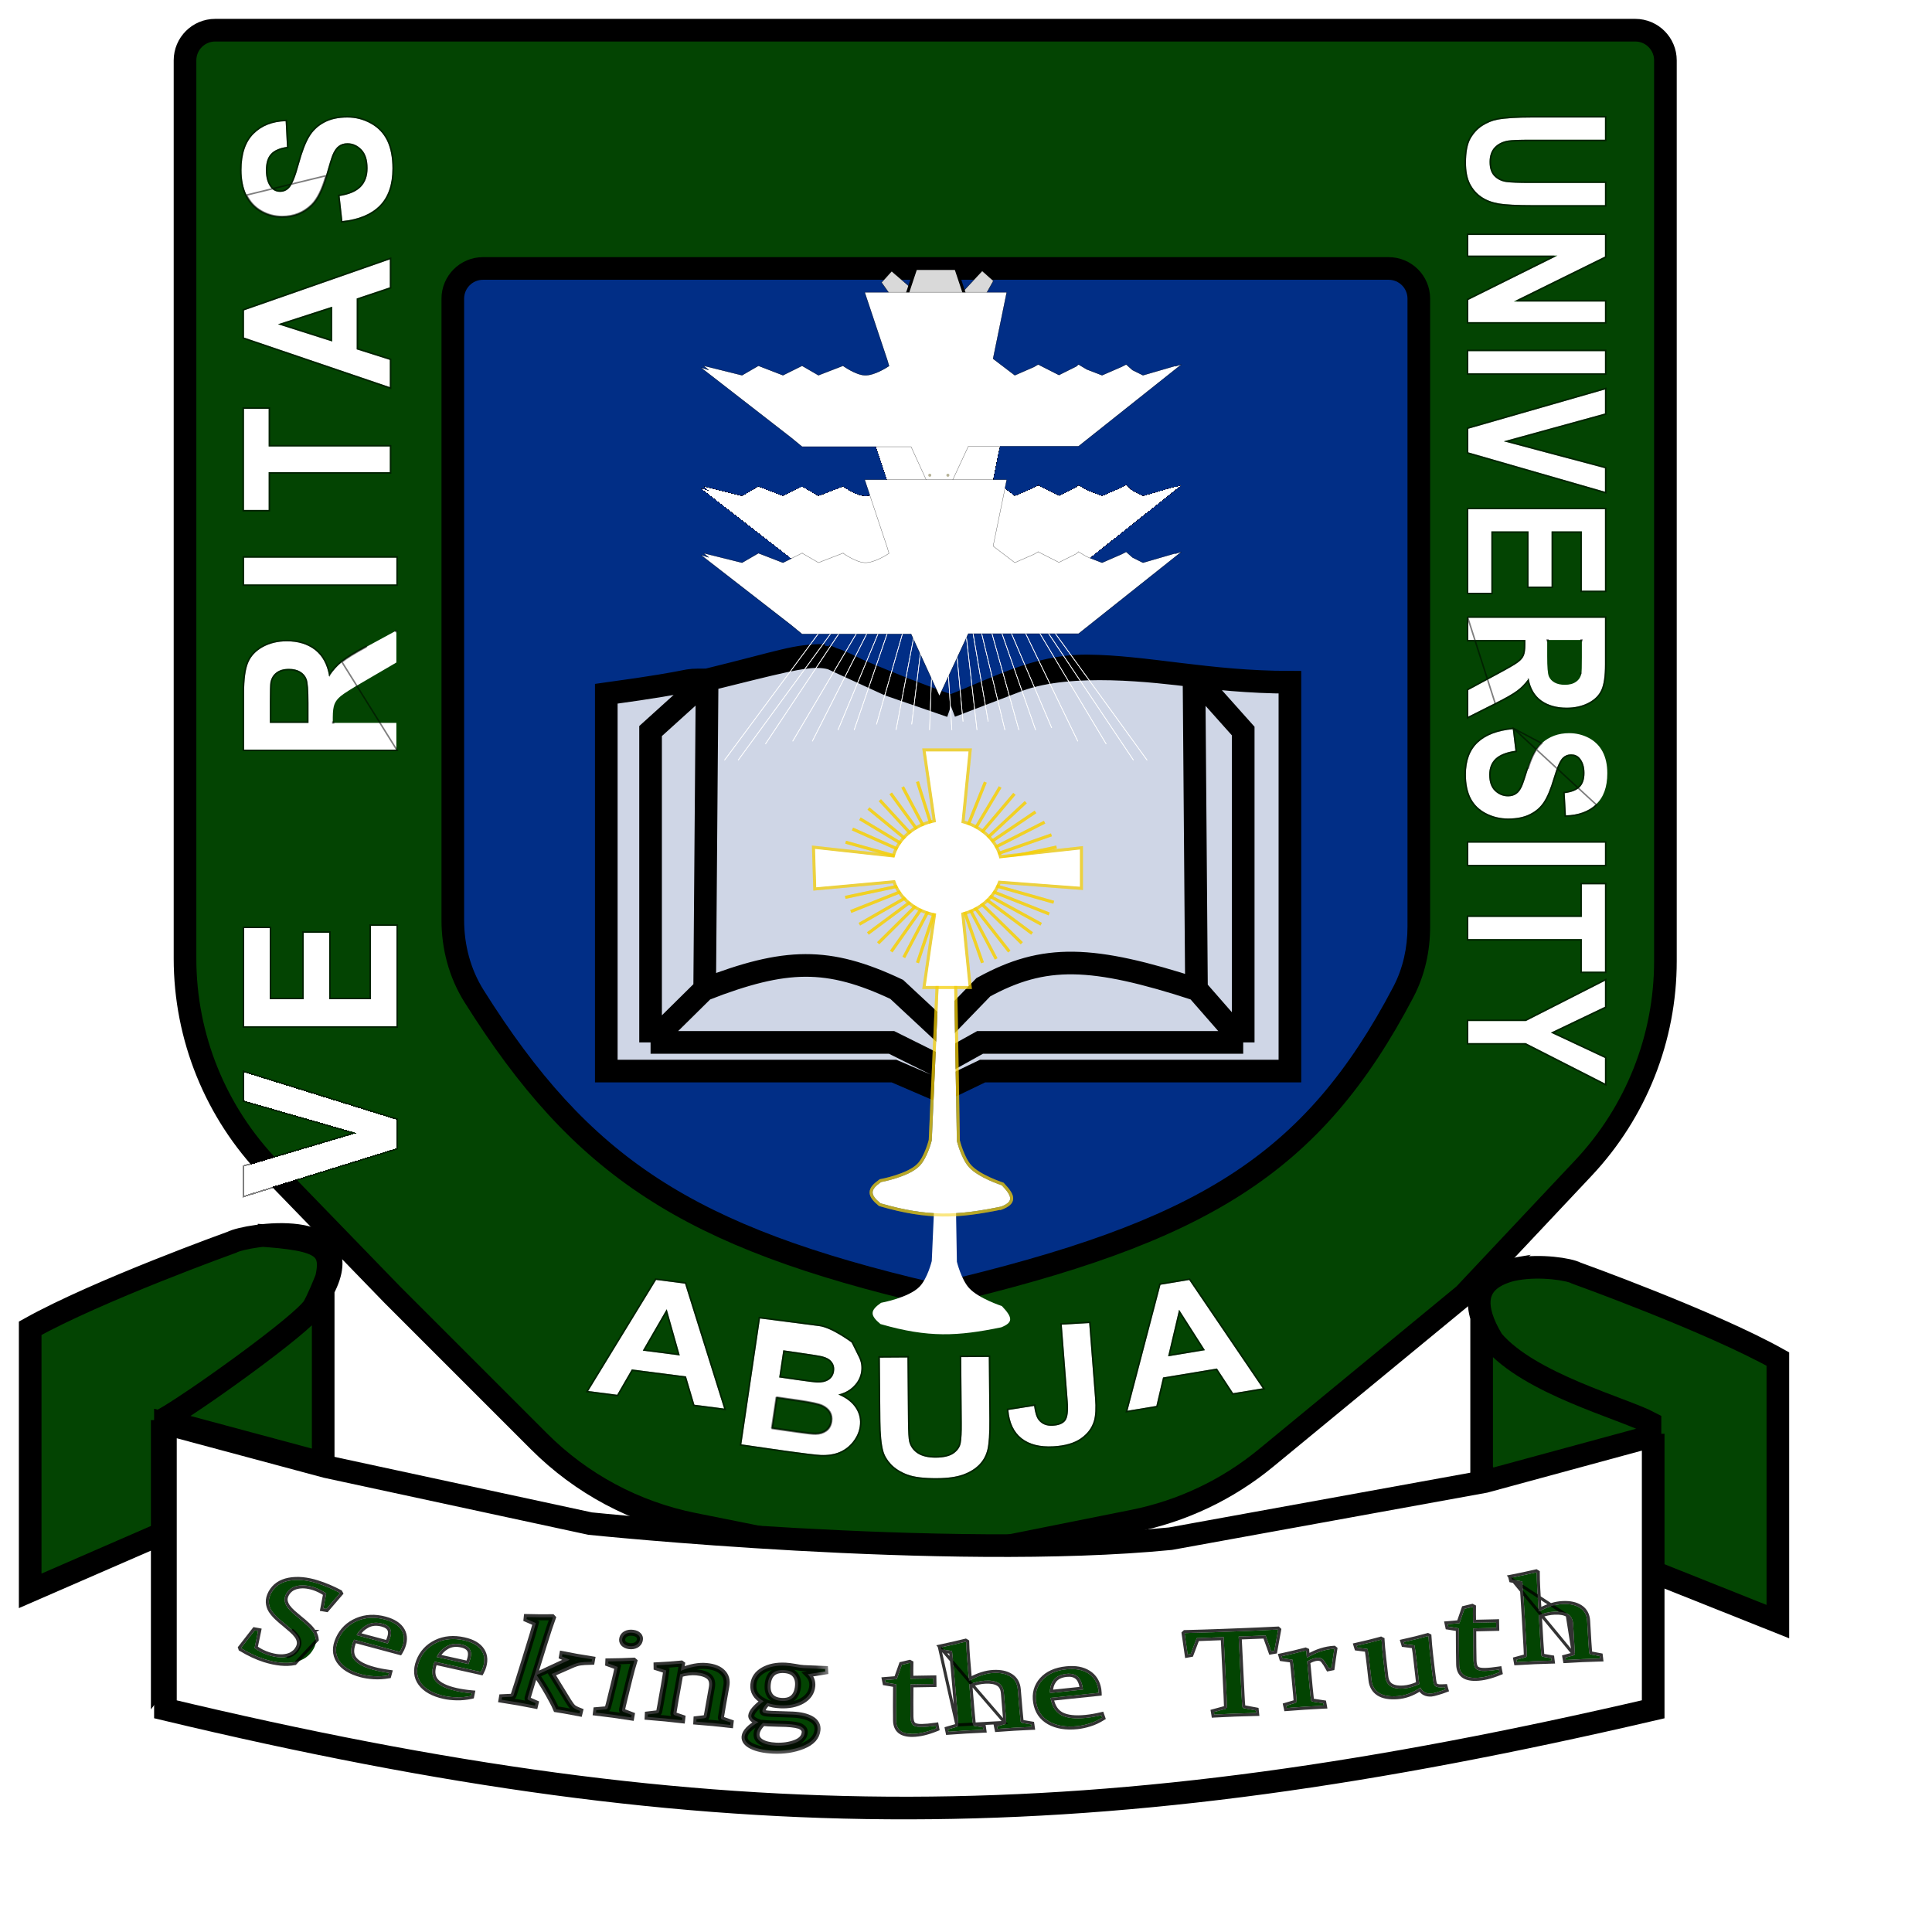 <svg width="64" height="64" viewBox="0 0 64 64" fill="none" xmlns="http://www.w3.org/2000/svg">
<path d="M6.129 31.753V2C6.129 1.448 6.577 1 7.129 1H54.169C54.721 1 55.169 1.448 55.169 2V31.84C55.169 34.386 54.197 36.837 52.453 38.691L48.5 42.893L41.936 48.299C40.665 49.346 39.155 50.062 37.54 50.385L30.098 51.874C30.033 51.887 29.967 51.887 29.902 51.874L22.969 50.487C21.033 50.1 19.255 49.148 17.859 47.752L13 42.893L8.948 38.713C7.14 36.847 6.129 34.351 6.129 31.753Z" fill="#034402" stroke="black" stroke-width="0.75"/>
<path d="M12.914 15.642H8.9V16.893H8.082V13.542H8.9V14.79H12.914L12.914 15.642Z" fill="white"/>
<path d="M12.914 8.592L12.914 9.519L11.817 9.887V11.573L12.914 11.921V12.824L8.082 11.182V10.281L12.914 8.592ZM11.003 10.16L9.21 10.741L11.003 11.311V10.16Z" fill="white"/>
<path d="M11.342 7.323L11.25 6.494C11.568 6.444 11.803 6.343 11.952 6.192C12.101 6.038 12.176 5.832 12.176 5.573C12.176 5.299 12.11 5.093 11.978 4.955C11.844 4.815 11.688 4.745 11.51 4.745C11.396 4.745 11.299 4.775 11.22 4.834C11.139 4.892 11.069 4.993 11.009 5.139C10.97 5.239 10.899 5.466 10.798 5.821C10.669 6.277 10.509 6.598 10.32 6.782C10.055 7.041 9.73 7.17 9.348 7.17C9.102 7.17 8.872 7.11 8.659 6.989C8.444 6.866 8.28 6.691 8.168 6.462C8.056 6.232 8 5.955 8 5.631C8 5.102 8.133 4.704 8.399 4.437C8.665 4.169 9.02 4.028 9.463 4.014L9.506 4.866C9.258 4.902 9.08 4.981 8.972 5.102C8.862 5.221 8.808 5.4 8.808 5.64C8.808 5.887 8.866 6.081 8.982 6.221C9.057 6.311 9.157 6.356 9.282 6.356C9.396 6.356 9.494 6.314 9.575 6.229C9.679 6.122 9.786 5.861 9.898 5.447C10.011 5.033 10.127 4.727 10.248 4.529C10.367 4.33 10.53 4.174 10.739 4.063C10.945 3.95 11.201 3.893 11.507 3.893C11.784 3.893 12.043 3.96 12.285 4.095C12.527 4.229 12.707 4.419 12.825 4.664C12.942 4.91 13 5.216 13 5.582C13 6.115 12.859 6.525 12.578 6.81C12.295 7.096 11.883 7.267 11.342 7.323Z" fill="white"/>
<path d="M12.914 15.667H12.939V15.642L12.939 14.79V14.765H12.914H8.925V13.542V13.517H8.9H8.082H8.057V13.542V16.893V16.918H8.082H8.9H8.925V16.893V15.667H12.914ZM12.939 8.592V8.557L12.906 8.569L8.074 10.258L8.057 10.263V10.281V11.182V11.2L8.074 11.205L12.906 12.848L12.939 12.859V12.824V11.921V11.903L12.922 11.897L11.842 11.555V9.905L12.922 9.542L12.939 9.537V9.519L12.939 8.592ZM11.317 7.325L11.32 7.35L11.345 7.347C11.889 7.291 12.307 7.119 12.596 6.828L12.596 6.828C12.883 6.536 13.025 6.12 13.025 5.582C13.025 5.213 12.966 4.903 12.848 4.654L12.848 4.653C12.727 4.403 12.543 4.21 12.297 4.073C12.052 3.937 11.788 3.868 11.507 3.868C11.199 3.868 10.938 3.925 10.727 4.041C10.514 4.154 10.348 4.313 10.226 4.516C10.104 4.717 9.987 5.025 9.874 5.44C9.818 5.647 9.764 5.815 9.711 5.944C9.657 6.073 9.606 6.162 9.557 6.212C9.481 6.292 9.389 6.331 9.282 6.331C9.164 6.331 9.071 6.289 9.001 6.205L9.001 6.205C8.89 6.071 8.833 5.883 8.833 5.64C8.833 5.403 8.887 5.231 8.991 5.119L8.991 5.119L8.991 5.118C9.093 5.004 9.264 4.926 9.51 4.89L9.532 4.887L9.531 4.864L9.488 4.013L9.487 3.988L9.463 3.989C9.014 4.003 8.652 4.146 8.381 4.419C8.109 4.692 7.975 5.098 7.975 5.631C7.975 5.958 8.032 6.239 8.146 6.473L8.146 6.473C8.26 6.706 8.427 6.885 8.647 7.011L8.647 7.011C8.864 7.134 9.098 7.195 9.348 7.195C9.737 7.195 10.067 7.063 10.338 6.8L10.338 6.8C10.531 6.611 10.692 6.285 10.822 5.828C10.924 5.473 10.993 5.247 11.032 5.148C11.091 5.005 11.159 4.908 11.235 4.854L11.235 4.854L11.235 4.854C11.309 4.798 11.4 4.77 11.51 4.77C11.681 4.77 11.83 4.837 11.96 4.972C12.086 5.104 12.151 5.303 12.151 5.573C12.151 5.827 12.078 6.027 11.934 6.174C11.79 6.321 11.562 6.42 11.246 6.469L11.222 6.473L11.225 6.497L11.317 7.325ZM8.659 6.989C8.444 6.866 8.28 6.691 8.168 6.462L10.798 5.821C10.669 6.277 10.509 6.598 10.32 6.782C10.055 7.041 9.73 7.17 9.348 7.17C9.102 7.17 8.872 7.11 8.659 6.989ZM10.978 11.277L9.291 10.741L10.978 10.195V11.277Z" stroke="black" stroke-opacity="0.5" stroke-width="0.05"/>
<path d="M13.13 19.36H8.086L8.086 18.474H13.13V19.36Z" fill="white"/>
<path d="M13.13 24.832L8.086 24.832L8.086 22.968C8.086 22.499 8.132 22.159 8.224 21.947C8.313 21.734 8.474 21.563 8.705 21.435C8.937 21.308 9.202 21.244 9.5 21.244C9.879 21.244 10.192 21.341 10.44 21.534C10.685 21.728 10.84 22.017 10.904 22.402C11.032 22.21 11.174 22.053 11.327 21.929C11.481 21.803 11.754 21.635 12.146 21.423L13.13 20.888V21.947L12.033 22.588C11.64 22.815 11.394 22.971 11.293 23.055C11.19 23.138 11.12 23.227 11.083 23.321C11.044 23.415 11.024 23.563 11.024 23.767V23.946L13.13 23.946V24.832ZM10.219 23.946V23.291C10.219 22.866 10.199 22.601 10.157 22.495C10.116 22.389 10.045 22.306 9.944 22.246C9.843 22.186 9.717 22.157 9.566 22.157C9.396 22.157 9.259 22.197 9.156 22.276C9.051 22.354 8.984 22.465 8.957 22.608C8.945 22.68 8.939 22.896 8.939 23.255V23.946H10.219Z" fill="white"/>
<path d="M11.311 21.91C11.169 22.024 11.038 22.167 10.918 22.338C10.847 21.978 10.693 21.702 10.455 21.515L10.455 21.514C10.202 21.317 9.883 21.219 9.5 21.219C9.198 21.219 8.929 21.284 8.693 21.413C8.457 21.543 8.293 21.718 8.201 21.937C8.107 22.154 8.061 22.498 8.061 22.968L8.061 24.832L8.061 24.857H8.086L13.13 24.857H13.155L11.327 21.929M11.311 21.91C11.311 21.91 11.312 21.91 11.312 21.91L11.327 21.929M11.311 21.91C11.311 21.91 11.311 21.91 11.311 21.91L11.327 21.929M11.311 21.91C11.467 21.782 11.742 21.613 12.134 21.401M11.327 21.929C11.481 21.803 11.754 21.635 12.146 21.423M12.134 21.401L12.134 21.401L12.146 21.423M12.134 21.401L12.146 21.423M12.134 21.401L12.146 21.423M13.13 20.888V20.916L13.142 20.91L13.13 20.888ZM13.13 20.888H13.105V20.901L13.13 20.888ZM13.13 19.385H13.155V19.36V18.474V18.449H13.13H8.086H8.061L8.061 18.474L8.061 19.36L8.061 19.385H8.086H13.13ZM11.024 23.921V23.946H11.049V23.921H11.024ZM10.904 22.402C10.911 22.392 10.917 22.382 10.924 22.372L10.904 22.402ZM9.171 22.296L9.171 22.296L9.171 22.296C9.269 22.221 9.4 22.182 9.566 22.182C9.714 22.182 9.835 22.211 9.931 22.268C10.027 22.325 10.095 22.404 10.134 22.504C10.153 22.553 10.168 22.642 10.179 22.775C10.189 22.907 10.194 23.079 10.194 23.291V23.921H8.964V23.255C8.964 22.895 8.97 22.683 8.981 22.613C9.008 22.475 9.071 22.37 9.171 22.296Z" stroke="black" stroke-opacity="0.5" stroke-width="0.05"/>
<g filter="url(#filter0_d_0_1)">
<path d="M13.13 29.996H8.086L8.086 26.743H8.939L8.939 29.11H10.057L10.057 26.907H10.907V29.11H12.28V26.659H13.13L13.13 29.996Z" fill="white" shape-rendering="crispEdges"/>
<path d="M13.13 34.038L8.086 35.606L8.086 34.645L11.819 33.535L8.086 32.46L8.086 31.521L13.13 33.092V34.038Z" fill="white" shape-rendering="crispEdges"/>
<path d="M13.13 30.021H13.155V29.996L13.155 26.659V26.634H13.13H12.28H12.255V26.659V29.085H10.932V26.907V26.883H10.907H10.057H10.033V26.907L10.033 29.085H8.964L8.964 26.743V26.718H8.939H8.086H8.061L8.061 26.743L8.061 29.996L8.061 30.021H8.086H13.13ZM13.137 34.062L13.155 34.056V34.038V33.092V33.074L13.137 33.068L8.093 31.497L8.061 31.487L8.061 31.521L8.061 32.46V32.479L8.079 32.484L11.73 33.535L8.079 34.621L8.061 34.627L8.061 34.645L8.061 35.606L8.061 35.64L8.093 35.63L13.137 34.062Z" stroke="black" stroke-opacity="0.5" stroke-width="0.05" shape-rendering="crispEdges"/>
</g>
<path d="M1 52.699V44C3.25 42.745 7.68 41.152 7.68 41.152C7.811 41.081 8.218 40.98 8.702 40.927C9.92 40.796 11.632 40.975 10.706 42.721V48.475L5.374 55.51V50.795L1 52.699Z" fill="#034402"/>
<path d="M10.706 42.721C11.168 41.286 10.742 41.061 8.516 40.915M10.706 42.721C12 40.281 8.143 40.901 7.68 41.152C7.68 41.152 3.25 42.745 1 44V52.699L10.706 48.475M10.706 42.721C11.06 41.62 10.706 42.721 10.393 43.281C10.081 43.84 6.277 46.561 5.374 47.042M10.706 42.721V48.475M5.374 47.042L10.706 48.475M5.374 47.042V50.344V55.51L10.706 48.475" stroke="black" stroke-width="0.75"/>
<path d="M58.894 45.02V53.718L54.658 52.029V56.258L49.081 48.714V43.634C48.444 41.579 51.751 41.92 52.214 42.172C52.214 42.172 56.644 43.764 58.894 45.02Z" fill="#034402"/>
<path d="M50.877 41.893C50.894 42.029 48.542 41.893 49.081 43.634M49.081 43.634C48.444 41.579 51.751 41.92 52.214 42.172C52.214 42.172 56.644 43.764 58.894 45.02V53.718L54.658 52.029M49.081 43.634C49.151 43.86 49.269 44.116 49.444 44.404C50.664 45.844 53.754 46.649 54.658 47.13C54.658 48.555 54.655 49.002 54.658 52.029M49.081 43.634V48.714L54.658 56.258M54.658 52.029V56.258M54.658 47.252V51.755V56.258" stroke="black" stroke-width="0.75"/>
<path d="M38.773 50.971C31.372 51.696 19.548 50.471 19.548 50.471L10.813 48.587L5.48 47.155V51.889V56.623C23.963 61.043 36.281 60.924 54.764 56.623V52.393V52.12V47.563L49.187 49.079L38.773 50.971Z" fill="white"/>
<path d="M54.764 47.495V52.393M54.764 47.563L49.187 49.079L38.773 50.971C31.372 51.696 19.548 50.471 19.548 50.471L10.813 48.587L5.48 47.155V51.889V56.623C23.963 61.043 36.281 60.924 54.764 56.623V52.12" stroke="black" stroke-width="0.75"/>
<path d="M10.807 52.784C10.667 52.69 10.528 52.622 10.392 52.578C10.187 52.514 10.002 52.5 9.837 52.538C9.673 52.576 9.554 52.664 9.479 52.801C9.437 52.879 9.42 52.955 9.43 53.027C9.441 53.099 9.47 53.169 9.517 53.236C9.566 53.304 9.627 53.37 9.699 53.434C9.772 53.498 9.848 53.562 9.927 53.627C10.015 53.697 10.098 53.768 10.177 53.841C10.256 53.913 10.321 53.988 10.373 54.068C10.425 54.148 10.455 54.234 10.462 54.325C10.47 54.416 10.447 54.512 10.391 54.613C10.26 54.853 10.052 55.001 9.765 55.058C9.48 55.116 9.145 55.084 8.762 54.962C8.514 54.884 8.259 54.764 7.994 54.605L7.988 54.586L8.438 54.009L8.55 54.03L8.433 54.593C8.57 54.696 8.725 54.775 8.897 54.829C9.129 54.903 9.331 54.92 9.503 54.882C9.677 54.844 9.804 54.752 9.884 54.605C9.926 54.528 9.942 54.454 9.932 54.383C9.922 54.311 9.893 54.242 9.845 54.178C9.798 54.114 9.738 54.05 9.667 53.988C9.596 53.925 9.521 53.861 9.443 53.797C9.354 53.726 9.27 53.654 9.19 53.579C9.111 53.504 9.044 53.426 8.99 53.344C8.939 53.262 8.91 53.172 8.905 53.076C8.9 52.978 8.927 52.876 8.986 52.768C9.105 52.55 9.302 52.415 9.577 52.363C9.854 52.311 10.166 52.34 10.514 52.45C10.759 52.528 11.005 52.632 11.249 52.761L11.258 52.779L10.813 53.298L10.713 53.281L10.807 52.784Z" fill="#034402"/>
<path d="M12.863 55.499C12.698 55.528 12.537 55.537 12.381 55.527C12.225 55.517 12.086 55.496 11.964 55.463C11.614 55.37 11.371 55.218 11.235 55.009C11.098 54.799 11.094 54.557 11.221 54.283C11.348 54.011 11.551 53.815 11.83 53.695C12.11 53.575 12.417 53.56 12.751 53.649C13.03 53.724 13.218 53.847 13.313 54.019C13.409 54.19 13.403 54.389 13.297 54.617C13.281 54.652 13.263 54.686 13.241 54.72L11.731 54.316C11.608 54.58 11.601 54.79 11.708 54.947C11.816 55.103 12.04 55.227 12.382 55.318C12.534 55.359 12.702 55.392 12.886 55.416L12.863 55.499ZM12.845 54.443L12.871 54.387C12.952 54.213 12.973 54.079 12.935 53.984C12.899 53.89 12.809 53.824 12.666 53.786C12.477 53.735 12.308 53.749 12.159 53.828C12.01 53.907 11.894 54.02 11.812 54.166L12.845 54.443Z" fill="#034402"/>
<path d="M15.61 56.178C15.447 56.213 15.287 56.23 15.13 56.226C14.974 56.222 14.833 56.207 14.709 56.179C14.353 56.1 14.1 55.959 13.948 55.757C13.798 55.552 13.776 55.311 13.884 55.032C13.992 54.755 14.181 54.551 14.451 54.42C14.723 54.289 15.028 54.261 15.368 54.337C15.653 54.4 15.848 54.515 15.956 54.682C16.063 54.849 16.072 55.048 15.982 55.28C15.968 55.315 15.952 55.35 15.933 55.385L14.396 55.044C14.292 55.313 14.299 55.523 14.417 55.675C14.536 55.826 14.769 55.94 15.117 56.017C15.272 56.052 15.442 56.077 15.627 56.094L15.61 56.178ZM15.518 55.124L15.54 55.068C15.609 54.891 15.621 54.756 15.576 54.663C15.533 54.571 15.438 54.509 15.293 54.476C15.1 54.434 14.932 54.455 14.789 54.54C14.645 54.624 14.538 54.742 14.466 54.891L15.518 55.124Z" fill="#034402"/>
<path d="M10.414 54.041C10.361 53.957 10.292 53.878 10.21 53.804C10.131 53.73 10.047 53.658 9.959 53.588C9.88 53.523 9.804 53.459 9.732 53.396C9.662 53.334 9.604 53.271 9.558 53.207C9.515 53.146 9.489 53.084 9.479 53.02C9.471 52.96 9.484 52.896 9.523 52.825C9.591 52.702 9.697 52.622 9.848 52.587C10.002 52.551 10.178 52.563 10.377 52.626C10.499 52.665 10.624 52.725 10.752 52.808L10.664 53.272L10.654 53.322L10.705 53.33L10.805 53.347L10.833 53.352L10.851 53.331L11.296 52.812L11.319 52.786L11.303 52.756L11.293 52.738L11.286 52.724L11.273 52.717C11.025 52.586 10.778 52.481 10.529 52.403C10.175 52.29 9.855 52.26 9.568 52.313L9.568 52.313C9.28 52.368 9.069 52.511 8.942 52.743C8.88 52.858 8.849 52.97 8.855 53.079L8.855 53.079L8.855 53.079C8.861 53.184 8.892 53.281 8.948 53.371L8.948 53.371L8.949 53.372C9.005 53.457 9.074 53.538 9.156 53.615C9.237 53.691 9.322 53.764 9.412 53.836C9.489 53.899 9.563 53.963 9.633 54.025L9.633 54.025L9.634 54.026C9.703 54.086 9.76 54.147 9.804 54.207L9.804 54.207L9.805 54.208C9.848 54.266 9.874 54.327 9.882 54.39L9.882 54.39L9.882 54.39C9.891 54.448 9.879 54.511 9.84 54.581C9.768 54.714 9.653 54.798 9.492 54.833L9.492 54.833C9.331 54.869 9.138 54.853 8.912 54.782C8.755 54.732 8.614 54.662 8.488 54.572L8.599 54.04L8.609 53.99L8.559 53.98L8.447 53.96L8.417 53.954L8.398 53.978L7.949 54.555L7.932 54.576L7.941 54.601L7.947 54.62L7.952 54.638L7.968 54.647C8.236 54.809 8.495 54.93 8.746 55.01C9.135 55.133 9.479 55.167 9.775 55.107L10.511 54.321C10.504 54.221 10.471 54.127 10.414 54.041ZM10.414 54.041C10.414 54.041 10.415 54.041 10.415 54.041L10.373 54.068L10.414 54.041C10.414 54.041 10.414 54.041 10.414 54.041ZM9.932 54.383C9.922 54.311 9.893 54.242 9.845 54.178C9.798 54.114 9.738 54.05 9.667 53.988L9.932 54.383ZM9.932 54.383C9.942 54.454 9.926 54.528 9.884 54.605M9.932 54.383L9.884 54.605M9.884 54.605C9.804 54.752 9.677 54.844 9.503 54.882L9.884 54.605ZM12.872 55.548L12.903 55.543L12.912 55.512L12.934 55.429L12.949 55.374L12.892 55.366C12.711 55.342 12.545 55.31 12.395 55.27C12.056 55.179 11.847 55.06 11.749 54.919C11.661 54.79 11.657 54.613 11.759 54.375L13.228 54.769L13.264 54.778L13.284 54.747C13.306 54.711 13.326 54.675 13.343 54.639C13.453 54.4 13.462 54.183 13.357 53.995C13.252 53.807 13.05 53.678 12.764 53.601C12.421 53.509 12.102 53.524 11.81 53.649L11.81 53.649C11.52 53.773 11.308 53.978 11.176 54.262C11.043 54.548 11.045 54.808 11.193 55.036L11.193 55.036C11.339 55.26 11.595 55.416 11.951 55.511C12.077 55.545 12.22 55.567 12.378 55.577C12.538 55.587 12.703 55.578 12.872 55.548ZM12.889 54.002L12.889 54.002L12.889 54.003C12.919 54.077 12.906 54.195 12.826 54.366L12.818 54.383L11.889 54.135C11.963 54.024 12.061 53.936 12.182 53.872C12.318 53.8 12.474 53.786 12.653 53.834C12.788 53.87 12.86 53.929 12.889 54.002ZM15.621 56.227L15.653 56.219L15.659 56.187L15.676 56.104L15.687 56.049L15.631 56.044C15.448 56.028 15.28 56.002 15.127 55.969C14.783 55.892 14.564 55.781 14.456 55.645C14.359 55.519 14.343 55.343 14.428 55.102L15.922 55.434L15.959 55.442L15.977 55.409C15.997 55.372 16.014 55.335 16.029 55.298C16.123 55.055 16.116 54.838 15.998 54.655C15.881 54.472 15.67 54.352 15.379 54.288C15.03 54.21 14.713 54.238 14.429 54.375L14.429 54.375C14.148 54.512 13.95 54.725 13.838 55.014C13.725 55.306 13.745 55.566 13.908 55.786L13.908 55.786C14.069 56.002 14.336 56.148 14.698 56.228C14.826 56.257 14.97 56.272 15.129 56.276C15.29 56.279 15.454 56.263 15.621 56.227ZM14.541 54.856C14.607 54.742 14.698 54.651 14.814 54.583C14.945 54.505 15.1 54.485 15.282 54.525C15.42 54.556 15.496 54.612 15.53 54.684L15.53 54.684L15.531 54.685C15.566 54.758 15.561 54.876 15.493 55.05L15.487 55.066L14.541 54.856Z" stroke="black" stroke-opacity="0.8" stroke-width="0.1"/>
<mask id="path-16-outside-1_0_1" maskUnits="userSpaceOnUse" x="15.535" y="52.35" width="12.126" height="6.257" fill="black">
<rect fill="white" x="15.535" y="52.35" width="12.126" height="6.257"/>
<path d="M19.195 56.757C18.976 56.715 18.813 56.684 18.706 56.666C18.636 56.653 18.542 56.638 18.425 56.62C18.388 56.532 18.342 56.436 18.285 56.333C18.135 56.049 17.965 55.767 17.777 55.488L18.872 54.98L18.617 54.873L18.631 54.795C18.842 54.836 18.997 54.865 19.097 54.883C19.187 54.899 19.359 54.927 19.613 54.968L19.599 55.047C19.423 55.051 19.295 55.059 19.215 55.072C19.135 55.083 19.036 55.115 18.918 55.168L18.274 55.452L18.829 56.355C18.891 56.455 18.943 56.523 18.983 56.56C19.026 56.597 19.102 56.636 19.214 56.679L19.195 56.757ZM17.443 53.633L17.45 53.568C17.754 53.576 18.035 53.578 18.294 53.574L18.312 53.593C18.244 53.776 18.15 54.062 18.029 54.451L17.643 55.693C17.585 55.881 17.529 56.065 17.477 56.245C17.469 56.282 17.483 56.308 17.52 56.323L17.742 56.42L17.723 56.499C17.527 56.46 17.349 56.427 17.188 56.398C17.027 56.37 16.836 56.339 16.615 56.304L16.629 56.224L16.94 56.209C16.976 56.206 17 56.19 17.012 56.161C17.06 56.019 17.111 55.859 17.166 55.684L17.409 54.903C17.613 54.245 17.727 53.867 17.751 53.767L17.443 53.633Z"/>
<path d="M21.193 54.339C21.176 54.407 21.135 54.459 21.07 54.495C21.005 54.529 20.929 54.541 20.843 54.529C20.76 54.517 20.697 54.488 20.654 54.441C20.612 54.395 20.599 54.339 20.615 54.273C20.632 54.204 20.673 54.154 20.737 54.122C20.802 54.088 20.879 54.078 20.969 54.09C21.05 54.101 21.112 54.129 21.154 54.173C21.197 54.216 21.21 54.271 21.193 54.339ZM20.152 55.037C20.453 55.034 20.733 55.026 20.991 55.013L21.01 55.03C20.959 55.194 20.91 55.377 20.86 55.576L20.679 56.313C20.642 56.466 20.617 56.572 20.606 56.632C20.601 56.667 20.616 56.692 20.652 56.708L20.924 56.812L20.91 56.892C20.682 56.856 20.487 56.828 20.324 56.805C20.162 56.783 19.968 56.758 19.743 56.732L19.753 56.652L20.057 56.626C20.098 56.621 20.123 56.604 20.134 56.575C20.15 56.526 20.172 56.442 20.201 56.324L20.358 55.684C20.4 55.516 20.434 55.361 20.463 55.218L20.149 55.104L20.152 55.037Z"/>
<path d="M21.75 55.167C22.038 55.153 22.311 55.133 22.569 55.108L22.591 55.124L22.552 55.349C22.871 55.218 23.156 55.165 23.406 55.19C23.644 55.212 23.82 55.282 23.936 55.398C24.053 55.513 24.095 55.665 24.061 55.853L23.94 56.535C23.911 56.696 23.892 56.816 23.881 56.893C23.877 56.928 23.894 56.953 23.934 56.967L24.201 57.06L24.192 57.14C23.972 57.114 23.78 57.094 23.616 57.078C23.452 57.062 23.27 57.046 23.068 57.031L23.072 56.95L23.333 56.919C23.373 56.912 23.398 56.894 23.407 56.865C23.411 56.847 23.419 56.806 23.431 56.743L23.581 55.901C23.609 55.742 23.58 55.624 23.494 55.546C23.407 55.467 23.268 55.418 23.076 55.399C22.907 55.383 22.726 55.403 22.532 55.461L22.381 56.305C22.352 56.467 22.328 56.614 22.307 56.749C22.303 56.783 22.318 56.807 22.353 56.82L22.603 56.905L22.594 56.985C22.388 56.961 22.203 56.941 22.039 56.925C21.875 56.909 21.68 56.892 21.456 56.874L21.46 56.794L21.767 56.757C21.806 56.749 21.829 56.731 21.836 56.703C21.852 56.621 21.867 56.541 21.881 56.465L21.998 55.806C22.028 55.637 22.053 55.48 22.072 55.336L21.751 55.234L21.75 55.167Z"/>
<path d="M25.432 55.791C25.415 55.96 25.446 56.092 25.524 56.189C25.604 56.285 25.729 56.338 25.897 56.346C26.058 56.354 26.184 56.318 26.273 56.236C26.364 56.153 26.418 56.029 26.434 55.863C26.45 55.704 26.419 55.576 26.341 55.479C26.264 55.383 26.14 55.331 25.968 55.322C25.807 55.314 25.68 55.35 25.59 55.43C25.5 55.51 25.448 55.631 25.432 55.791ZM25.271 57.075C25.144 57.201 25.075 57.32 25.063 57.432C25.052 57.546 25.103 57.638 25.216 57.707C25.329 57.776 25.488 57.816 25.694 57.827C25.938 57.839 26.156 57.807 26.348 57.733C26.539 57.659 26.642 57.547 26.657 57.396C26.666 57.315 26.626 57.249 26.54 57.199C26.455 57.15 26.288 57.12 26.039 57.107C25.95 57.103 25.852 57.1 25.746 57.099C25.641 57.097 25.54 57.094 25.442 57.089C25.389 57.087 25.332 57.082 25.271 57.075ZM26.756 55.461C26.871 55.575 26.922 55.706 26.907 55.856C26.886 56.064 26.775 56.226 26.575 56.341C26.374 56.455 26.131 56.504 25.847 56.49C25.685 56.482 25.543 56.455 25.419 56.41C25.317 56.518 25.262 56.605 25.256 56.67C25.252 56.705 25.273 56.73 25.317 56.745C25.363 56.759 25.448 56.769 25.573 56.775C25.667 56.78 25.777 56.784 25.904 56.786C26.03 56.788 26.148 56.792 26.258 56.798C26.525 56.811 26.733 56.861 26.88 56.948C27.028 57.034 27.095 57.154 27.08 57.308C27.056 57.541 26.895 57.718 26.596 57.839C26.298 57.959 25.967 58.01 25.604 57.992C25.306 57.977 25.072 57.926 24.901 57.84C24.732 57.754 24.654 57.65 24.666 57.527C24.681 57.378 24.834 57.218 25.127 57.046C24.959 56.987 24.879 56.915 24.887 56.831C24.899 56.713 25.036 56.554 25.297 56.355C25.047 56.219 24.933 56.034 24.957 55.801C24.977 55.599 25.085 55.441 25.283 55.327C25.482 55.213 25.729 55.163 26.023 55.178C26.101 55.182 26.205 55.195 26.336 55.217C26.461 55.242 26.558 55.256 26.629 55.259C26.883 55.272 27.117 55.282 27.331 55.289L27.336 55.369L26.756 55.461Z"/>
</mask>
<path d="M19.195 56.757C18.976 56.715 18.813 56.684 18.706 56.666C18.636 56.653 18.542 56.638 18.425 56.62C18.388 56.532 18.342 56.436 18.285 56.333C18.135 56.049 17.965 55.767 17.777 55.488L18.872 54.98L18.617 54.873L18.631 54.795C18.842 54.836 18.997 54.865 19.097 54.883C19.187 54.899 19.359 54.927 19.613 54.968L19.599 55.047C19.423 55.051 19.295 55.059 19.215 55.072C19.135 55.083 19.036 55.115 18.918 55.168L18.274 55.452L18.829 56.355C18.891 56.455 18.943 56.523 18.983 56.56C19.026 56.597 19.102 56.636 19.214 56.679L19.195 56.757ZM17.443 53.633L17.45 53.568C17.754 53.576 18.035 53.578 18.294 53.574L18.312 53.593C18.244 53.776 18.15 54.062 18.029 54.451L17.643 55.693C17.585 55.881 17.529 56.065 17.477 56.245C17.469 56.282 17.483 56.308 17.52 56.323L17.742 56.42L17.723 56.499C17.527 56.46 17.349 56.427 17.188 56.398C17.027 56.37 16.836 56.339 16.615 56.304L16.629 56.224L16.94 56.209C16.976 56.206 17 56.19 17.012 56.161C17.06 56.019 17.111 55.859 17.166 55.684L17.409 54.903C17.613 54.245 17.727 53.867 17.751 53.767L17.443 53.633Z" fill="#034402"/>
<path d="M21.193 54.339C21.176 54.407 21.135 54.459 21.07 54.495C21.005 54.529 20.929 54.541 20.843 54.529C20.76 54.517 20.697 54.488 20.654 54.441C20.612 54.395 20.599 54.339 20.615 54.273C20.632 54.204 20.673 54.154 20.737 54.122C20.802 54.088 20.879 54.078 20.969 54.09C21.05 54.101 21.112 54.129 21.154 54.173C21.197 54.216 21.21 54.271 21.193 54.339ZM20.152 55.037C20.453 55.034 20.733 55.026 20.991 55.013L21.01 55.03C20.959 55.194 20.91 55.377 20.86 55.576L20.679 56.313C20.642 56.466 20.617 56.572 20.606 56.632C20.601 56.667 20.616 56.692 20.652 56.708L20.924 56.812L20.91 56.892C20.682 56.856 20.487 56.828 20.324 56.805C20.162 56.783 19.968 56.758 19.743 56.732L19.753 56.652L20.057 56.626C20.098 56.621 20.123 56.604 20.134 56.575C20.15 56.526 20.172 56.442 20.201 56.324L20.358 55.684C20.4 55.516 20.434 55.361 20.463 55.218L20.149 55.104L20.152 55.037Z" fill="#034402"/>
<path d="M21.75 55.167C22.038 55.153 22.311 55.133 22.569 55.108L22.591 55.124L22.552 55.349C22.871 55.218 23.156 55.165 23.406 55.19C23.644 55.212 23.82 55.282 23.936 55.398C24.053 55.513 24.095 55.665 24.061 55.853L23.94 56.535C23.911 56.696 23.892 56.816 23.881 56.893C23.877 56.928 23.894 56.953 23.934 56.967L24.201 57.06L24.192 57.14C23.972 57.114 23.78 57.094 23.616 57.078C23.452 57.062 23.27 57.046 23.068 57.031L23.072 56.95L23.333 56.919C23.373 56.912 23.398 56.894 23.407 56.865C23.411 56.847 23.419 56.806 23.431 56.743L23.581 55.901C23.609 55.742 23.58 55.624 23.494 55.546C23.407 55.467 23.268 55.418 23.076 55.399C22.907 55.383 22.726 55.403 22.532 55.461L22.381 56.305C22.352 56.467 22.328 56.614 22.307 56.749C22.303 56.783 22.318 56.807 22.353 56.82L22.603 56.905L22.594 56.985C22.388 56.961 22.203 56.941 22.039 56.925C21.875 56.909 21.68 56.892 21.456 56.874L21.46 56.794L21.767 56.757C21.806 56.749 21.829 56.731 21.836 56.703C21.852 56.621 21.867 56.541 21.881 56.465L21.998 55.806C22.028 55.637 22.053 55.48 22.072 55.336L21.751 55.234L21.75 55.167Z" fill="#034402"/>
<path d="M25.432 55.791C25.415 55.96 25.446 56.092 25.524 56.189C25.604 56.285 25.729 56.338 25.897 56.346C26.058 56.354 26.184 56.318 26.273 56.236C26.364 56.153 26.418 56.029 26.434 55.863C26.45 55.704 26.419 55.576 26.341 55.479C26.264 55.383 26.14 55.331 25.968 55.322C25.807 55.314 25.68 55.35 25.59 55.43C25.5 55.51 25.448 55.631 25.432 55.791ZM25.271 57.075C25.144 57.201 25.075 57.32 25.063 57.432C25.052 57.546 25.103 57.638 25.216 57.707C25.329 57.776 25.488 57.816 25.694 57.827C25.938 57.839 26.156 57.807 26.348 57.733C26.539 57.659 26.642 57.547 26.657 57.396C26.666 57.315 26.626 57.249 26.54 57.199C26.455 57.15 26.288 57.12 26.039 57.107C25.95 57.103 25.852 57.1 25.746 57.099C25.641 57.097 25.54 57.094 25.442 57.089C25.389 57.087 25.332 57.082 25.271 57.075ZM26.756 55.461C26.871 55.575 26.922 55.706 26.907 55.856C26.886 56.064 26.775 56.226 26.575 56.341C26.374 56.455 26.131 56.504 25.847 56.49C25.685 56.482 25.543 56.455 25.419 56.41C25.317 56.518 25.262 56.605 25.256 56.67C25.252 56.705 25.273 56.73 25.317 56.745C25.363 56.759 25.448 56.769 25.573 56.775C25.667 56.78 25.777 56.784 25.904 56.786C26.03 56.788 26.148 56.792 26.258 56.798C26.525 56.811 26.733 56.861 26.88 56.948C27.028 57.034 27.095 57.154 27.08 57.308C27.056 57.541 26.895 57.718 26.596 57.839C26.298 57.959 25.967 58.01 25.604 57.992C25.306 57.977 25.072 57.926 24.901 57.84C24.732 57.754 24.654 57.65 24.666 57.527C24.681 57.378 24.834 57.218 25.127 57.046C24.959 56.987 24.879 56.915 24.887 56.831C24.899 56.713 25.036 56.554 25.297 56.355C25.047 56.219 24.933 56.034 24.957 55.801C24.977 55.599 25.085 55.441 25.283 55.327C25.482 55.213 25.729 55.163 26.023 55.178C26.101 55.182 26.205 55.195 26.336 55.217C26.461 55.242 26.558 55.256 26.629 55.259C26.883 55.272 27.117 55.282 27.331 55.289L27.336 55.369L26.756 55.461Z" fill="#034402"/>
<path d="M19.195 56.757C18.976 56.715 18.813 56.684 18.706 56.666C18.636 56.653 18.542 56.638 18.425 56.62C18.388 56.532 18.342 56.436 18.285 56.333C18.135 56.049 17.965 55.767 17.777 55.488L18.872 54.98L18.617 54.873L18.631 54.795C18.842 54.836 18.997 54.865 19.097 54.883C19.187 54.899 19.359 54.927 19.613 54.968L19.599 55.047C19.423 55.051 19.295 55.059 19.215 55.072C19.135 55.083 19.036 55.115 18.918 55.168L18.274 55.452L18.829 56.355C18.891 56.455 18.943 56.523 18.983 56.56C19.026 56.597 19.102 56.636 19.214 56.679L19.195 56.757ZM17.443 53.633L17.45 53.568C17.754 53.576 18.035 53.578 18.294 53.574L18.312 53.593C18.244 53.776 18.15 54.062 18.029 54.451L17.643 55.693C17.585 55.881 17.529 56.065 17.477 56.245C17.469 56.282 17.483 56.308 17.52 56.323L17.742 56.42L17.723 56.499C17.527 56.46 17.349 56.427 17.188 56.398C17.027 56.37 16.836 56.339 16.615 56.304L16.629 56.224L16.94 56.209C16.976 56.206 17 56.19 17.012 56.161C17.06 56.019 17.111 55.859 17.166 55.684L17.409 54.903C17.613 54.245 17.727 53.867 17.751 53.767L17.443 53.633Z" stroke="black" stroke-opacity="0.8" stroke-width="0.2" mask="url(#path-16-outside-1_0_1)"/>
<path d="M21.193 54.339C21.176 54.407 21.135 54.459 21.07 54.495C21.005 54.529 20.929 54.541 20.843 54.529C20.76 54.517 20.697 54.488 20.654 54.441C20.612 54.395 20.599 54.339 20.615 54.273C20.632 54.204 20.673 54.154 20.737 54.122C20.802 54.088 20.879 54.078 20.969 54.09C21.05 54.101 21.112 54.129 21.154 54.173C21.197 54.216 21.21 54.271 21.193 54.339ZM20.152 55.037C20.453 55.034 20.733 55.026 20.991 55.013L21.01 55.03C20.959 55.194 20.91 55.377 20.86 55.576L20.679 56.313C20.642 56.466 20.617 56.572 20.606 56.632C20.601 56.667 20.616 56.692 20.652 56.708L20.924 56.812L20.91 56.892C20.682 56.856 20.487 56.828 20.324 56.805C20.162 56.783 19.968 56.758 19.743 56.732L19.753 56.652L20.057 56.626C20.098 56.621 20.123 56.604 20.134 56.575C20.15 56.526 20.172 56.442 20.201 56.324L20.358 55.684C20.4 55.516 20.434 55.361 20.463 55.218L20.149 55.104L20.152 55.037Z" stroke="black" stroke-opacity="0.8" stroke-width="0.2" mask="url(#path-16-outside-1_0_1)"/>
<path d="M21.75 55.167C22.038 55.153 22.311 55.133 22.569 55.108L22.591 55.124L22.552 55.349C22.871 55.218 23.156 55.165 23.406 55.19C23.644 55.212 23.82 55.282 23.936 55.398C24.053 55.513 24.095 55.665 24.061 55.853L23.94 56.535C23.911 56.696 23.892 56.816 23.881 56.893C23.877 56.928 23.894 56.953 23.934 56.967L24.201 57.06L24.192 57.14C23.972 57.114 23.78 57.094 23.616 57.078C23.452 57.062 23.27 57.046 23.068 57.031L23.072 56.95L23.333 56.919C23.373 56.912 23.398 56.894 23.407 56.865C23.411 56.847 23.419 56.806 23.431 56.743L23.581 55.901C23.609 55.742 23.58 55.624 23.494 55.546C23.407 55.467 23.268 55.418 23.076 55.399C22.907 55.383 22.726 55.403 22.532 55.461L22.381 56.305C22.352 56.467 22.328 56.614 22.307 56.749C22.303 56.783 22.318 56.807 22.353 56.82L22.603 56.905L22.594 56.985C22.388 56.961 22.203 56.941 22.039 56.925C21.875 56.909 21.68 56.892 21.456 56.874L21.46 56.794L21.767 56.757C21.806 56.749 21.829 56.731 21.836 56.703C21.852 56.621 21.867 56.541 21.881 56.465L21.998 55.806C22.028 55.637 22.053 55.48 22.072 55.336L21.751 55.234L21.75 55.167Z" stroke="black" stroke-opacity="0.8" stroke-width="0.2" mask="url(#path-16-outside-1_0_1)"/>
<path d="M25.432 55.791C25.415 55.96 25.446 56.092 25.524 56.189C25.604 56.285 25.729 56.338 25.897 56.346C26.058 56.354 26.184 56.318 26.273 56.236C26.364 56.153 26.418 56.029 26.434 55.863C26.45 55.704 26.419 55.576 26.341 55.479C26.264 55.383 26.14 55.331 25.968 55.322C25.807 55.314 25.68 55.35 25.59 55.43C25.5 55.51 25.448 55.631 25.432 55.791ZM25.271 57.075C25.144 57.201 25.075 57.32 25.063 57.432C25.052 57.546 25.103 57.638 25.216 57.707C25.329 57.776 25.488 57.816 25.694 57.827C25.938 57.839 26.156 57.807 26.348 57.733C26.539 57.659 26.642 57.547 26.657 57.396C26.666 57.315 26.626 57.249 26.54 57.199C26.455 57.15 26.288 57.12 26.039 57.107C25.95 57.103 25.852 57.1 25.746 57.099C25.641 57.097 25.54 57.094 25.442 57.089C25.389 57.087 25.332 57.082 25.271 57.075ZM26.756 55.461C26.871 55.575 26.922 55.706 26.907 55.856C26.886 56.064 26.775 56.226 26.575 56.341C26.374 56.455 26.131 56.504 25.847 56.49C25.685 56.482 25.543 56.455 25.419 56.41C25.317 56.518 25.262 56.605 25.256 56.67C25.252 56.705 25.273 56.73 25.317 56.745C25.363 56.759 25.448 56.769 25.573 56.775C25.667 56.78 25.777 56.784 25.904 56.786C26.03 56.788 26.148 56.792 26.258 56.798C26.525 56.811 26.733 56.861 26.88 56.948C27.028 57.034 27.095 57.154 27.08 57.308C27.056 57.541 26.895 57.718 26.596 57.839C26.298 57.959 25.967 58.01 25.604 57.992C25.306 57.977 25.072 57.926 24.901 57.84C24.732 57.754 24.654 57.65 24.666 57.527C24.681 57.378 24.834 57.218 25.127 57.046C24.959 56.987 24.879 56.915 24.887 56.831C24.899 56.713 25.036 56.554 25.297 56.355C25.047 56.219 24.933 56.034 24.957 55.801C24.977 55.599 25.085 55.441 25.283 55.327C25.482 55.213 25.729 55.163 26.023 55.178C26.101 55.182 26.205 55.195 26.336 55.217C26.461 55.242 26.558 55.256 26.629 55.259C26.883 55.272 27.117 55.282 27.331 55.289L27.336 55.369L26.756 55.461Z" stroke="black" stroke-opacity="0.8" stroke-width="0.2" mask="url(#path-16-outside-1_0_1)"/>
<path d="M30.16 55.797C30.156 56.237 30.155 56.59 30.159 56.859C30.161 56.994 30.189 57.087 30.241 57.139C30.295 57.188 30.395 57.212 30.541 57.209C30.658 57.207 30.809 57.193 30.996 57.167L31.013 57.254C30.722 57.372 30.462 57.433 30.233 57.437C30.049 57.44 29.912 57.404 29.821 57.331C29.731 57.255 29.685 57.141 29.683 56.988C29.679 56.736 29.68 56.338 29.684 55.794L29.334 55.734L29.317 55.654L29.707 55.622L29.875 55.148C29.969 55.127 30.055 55.106 30.132 55.087L30.158 55.1C30.155 55.257 30.154 55.404 30.156 55.54L30.157 55.612L30.919 55.6L30.922 55.785L30.16 55.797Z" fill="#034402"/>
<path d="M31.171 54.571C31.442 54.514 31.712 54.452 31.983 54.385L32.007 54.399C32.008 54.522 32.018 54.695 32.035 54.921C32.054 55.146 32.076 55.401 32.099 55.684C32.38 55.522 32.647 55.434 32.9 55.419C33.134 55.405 33.324 55.445 33.471 55.538C33.617 55.629 33.699 55.772 33.715 55.967L33.772 56.652C33.785 56.801 33.797 56.921 33.808 57.011C33.812 57.045 33.835 57.066 33.877 57.076L34.165 57.125L34.177 57.205C33.954 57.214 33.76 57.223 33.595 57.233C33.43 57.242 33.247 57.255 33.045 57.271L33.028 57.192L33.274 57.121C33.313 57.108 33.333 57.087 33.334 57.057C33.334 57.038 33.332 56.998 33.327 56.934L33.255 56.087C33.242 55.928 33.183 55.817 33.078 55.754C32.972 55.69 32.823 55.663 32.629 55.675C32.462 55.684 32.289 55.726 32.109 55.799L32.182 56.671C32.196 56.832 32.21 56.979 32.224 57.112C32.229 57.148 32.252 57.169 32.293 57.176L32.561 57.219L32.573 57.298C32.36 57.307 32.171 57.316 32.006 57.326C31.841 57.335 31.646 57.349 31.421 57.366L31.404 57.287L31.684 57.206C31.727 57.193 31.748 57.171 31.747 57.14C31.74 57.015 31.728 56.856 31.712 56.664L31.644 55.852C31.622 55.587 31.601 55.354 31.582 55.15C31.565 54.947 31.55 54.794 31.536 54.692L31.189 54.635L31.171 54.571Z" fill="#034402"/>
<path d="M36.511 56.901C36.379 56.984 36.24 57.048 36.094 57.093C35.949 57.138 35.811 57.168 35.682 57.181C35.314 57.219 35.007 57.169 34.761 57.031C34.516 56.892 34.37 56.679 34.324 56.392C34.278 56.106 34.345 55.862 34.525 55.658C34.707 55.455 34.974 55.335 35.325 55.298C35.62 55.268 35.861 55.312 36.047 55.431C36.233 55.55 36.345 55.728 36.383 55.968C36.389 56.004 36.392 56.041 36.394 56.078L34.801 56.244C34.845 56.521 34.962 56.71 35.15 56.812C35.338 56.913 35.613 56.945 35.973 56.907C36.133 56.891 36.303 56.861 36.482 56.819L36.511 56.901ZM35.875 55.969L35.866 55.912C35.837 55.729 35.777 55.602 35.687 55.532C35.599 55.461 35.48 55.434 35.329 55.449C35.13 55.47 34.986 55.541 34.899 55.663C34.811 55.784 34.773 55.924 34.785 56.083L35.875 55.969Z" fill="#034402"/>
<path d="M31.108 54.533L31.16 54.522C31.431 54.465 31.701 54.403 31.971 54.337L31.99 54.332L32.008 54.342L32.032 54.356L32.056 54.371L32.057 54.399C32.058 54.519 32.068 54.692 32.085 54.917C32.085 54.917 32.085 54.917 32.085 54.917L32.143 55.603C32.404 55.462 32.655 55.383 32.897 55.369C33.138 55.355 33.339 55.395 33.497 55.495C33.659 55.596 33.747 55.755 33.765 55.962L33.822 56.648C33.835 56.797 33.846 56.915 33.857 57.005C33.858 57.011 33.86 57.014 33.862 57.016C33.865 57.019 33.872 57.023 33.886 57.027L34.173 57.076L34.209 57.082L34.215 57.118L34.226 57.197L34.234 57.252L34.179 57.254C33.956 57.264 33.763 57.273 33.598 57.283C33.434 57.292 33.251 57.305 33.049 57.321L33.005 57.324L32.996 57.281L32.979 57.202L32.97 57.157L33.014 57.144L33.259 57.073C33.273 57.068 33.28 57.063 33.282 57.061C33.283 57.06 33.283 57.06 33.283 57.059C33.284 57.059 33.284 57.059 33.284 57.059L31.108 54.533ZM31.108 54.533L31.123 54.585M31.108 54.533L31.123 54.585M31.123 54.585L31.141 54.648L31.149 54.679L31.18 54.684L31.491 54.736C31.504 54.835 31.517 54.975 31.532 55.155L31.533 55.155C31.551 55.358 31.572 55.592 31.594 55.856L31.662 56.668C31.678 56.86 31.69 57.018 31.697 57.142M31.123 54.585L31.697 57.142M31.697 57.142L31.697 57.143L31.697 57.144L31.697 57.144L31.696 57.145C31.694 57.148 31.687 57.153 31.67 57.158C31.67 57.158 31.67 57.158 31.67 57.158L31.39 57.239L31.346 57.252L31.355 57.297L31.372 57.376L31.381 57.419L31.425 57.416C31.65 57.399 31.845 57.385 32.009 57.376C32.174 57.366 32.362 57.357 32.575 57.348L32.63 57.346L32.622 57.291L32.611 57.212L32.605 57.175L32.569 57.17L32.301 57.127C32.301 57.127 32.301 57.127 32.301 57.127C32.287 57.124 32.282 57.121 32.279 57.118C32.278 57.117 32.275 57.114 32.274 57.106C32.26 56.973 32.246 56.827 32.232 56.667L32.162 55.832C32.325 55.769 32.482 55.733 32.632 55.725C32.821 55.714 32.959 55.74 33.051 55.797L33.052 55.797C33.139 55.849 33.193 55.943 33.206 56.091L33.277 56.938C33.282 57.002 33.284 57.04 33.284 57.056C33.284 57.056 33.284 57.056 33.284 57.056L31.697 57.142ZM29.325 55.783L29.634 55.836C29.629 56.359 29.629 56.743 29.633 56.989C29.635 57.152 29.684 57.282 29.789 57.369L29.79 57.369C29.893 57.454 30.044 57.49 30.234 57.487C30.471 57.483 30.738 57.42 31.032 57.3L31.07 57.285L31.062 57.245L31.046 57.157L31.037 57.11L30.989 57.117C30.803 57.144 30.654 57.157 30.54 57.159C30.395 57.162 30.314 57.137 30.276 57.102C30.238 57.066 30.211 56.99 30.209 56.859C30.206 56.6 30.206 56.263 30.209 55.847L30.923 55.835L30.972 55.834L30.972 55.784L30.969 55.599L30.968 55.549L30.918 55.55L30.207 55.562L30.206 55.54L30.206 55.54C30.204 55.404 30.205 55.258 30.208 55.101L30.208 55.07L30.181 55.056L30.155 55.042L30.139 55.034L30.12 55.038C30.043 55.058 29.958 55.078 29.864 55.099L29.837 55.105L29.828 55.131L29.67 55.575L29.313 55.604L29.257 55.609L29.268 55.664L29.285 55.744L29.291 55.777L29.325 55.783ZM36.537 56.943L36.571 56.922L36.558 56.884L36.529 56.803L36.514 56.76L36.471 56.77C36.294 56.812 36.126 56.841 35.968 56.858C35.611 56.895 35.349 56.862 35.174 56.768C35.015 56.682 34.908 56.525 34.86 56.288L36.399 56.128L36.445 56.123L36.444 56.077C36.442 56.037 36.439 55.998 36.433 55.96C36.392 55.708 36.273 55.516 36.074 55.389C35.875 55.262 35.622 55.217 35.32 55.249C34.96 55.286 34.68 55.41 34.488 55.625L34.488 55.625C34.297 55.84 34.226 56.1 34.275 56.4C34.323 56.701 34.478 56.928 34.737 57.075L34.737 57.075C34.994 57.219 35.312 57.27 35.687 57.231C35.82 57.217 35.961 57.187 36.109 57.141C36.26 57.094 36.402 57.028 36.537 56.943ZM35.656 55.571L35.656 55.571C35.732 55.63 35.788 55.742 35.817 55.919L35.818 55.925L34.833 56.028C34.833 55.902 34.868 55.79 34.939 55.692C35.016 55.585 35.144 55.519 35.334 55.499C35.477 55.484 35.581 55.511 35.656 55.571Z" stroke="black" stroke-opacity="0.8" stroke-width="0.1"/>
<path d="M40.915 56.764C40.708 56.772 40.478 56.783 40.227 56.797L40.213 56.713L40.583 56.613C40.625 56.603 40.646 56.582 40.646 56.55C40.644 56.452 40.64 56.326 40.632 56.173L40.536 54.231L39.643 54.265L39.444 54.791L39.343 54.809L39.243 54.114L39.26 54.098C39.675 54.087 40.072 54.075 40.452 54.061L41.127 54.035C41.505 54.02 41.903 54.003 42.323 53.981L42.339 53.996L42.214 54.685L42.113 54.703L41.925 54.178L41.032 54.212L41.128 56.154C41.136 56.307 41.144 56.433 41.152 56.531C41.155 56.562 41.178 56.582 41.221 56.589L41.599 56.66L41.608 56.744C41.347 56.75 41.116 56.757 40.915 56.764Z" fill="#034402"/>
<path d="M42.457 54.866C42.734 54.807 42.997 54.744 43.245 54.679L43.272 54.691L43.292 54.918C43.589 54.738 43.887 54.638 44.187 54.619L44.2 54.63C44.169 54.826 44.14 55.029 44.112 55.239L44.013 55.259C43.955 55.152 43.901 55.067 43.852 55.004C43.802 54.939 43.73 54.91 43.635 54.916C43.544 54.922 43.434 54.961 43.303 55.035L43.381 55.875C43.4 56.077 43.415 56.221 43.427 56.308C43.432 56.343 43.455 56.364 43.496 56.37L43.839 56.422L43.853 56.502C43.591 56.514 43.377 56.526 43.212 56.537C43.047 56.547 42.852 56.562 42.626 56.58L42.609 56.501L42.896 56.416C42.935 56.403 42.954 56.382 42.953 56.352C42.95 56.296 42.943 56.217 42.934 56.113L42.872 55.451C42.852 55.24 42.835 55.083 42.818 54.98L42.476 54.931L42.457 54.866Z" fill="#034402"/>
<path d="M47.053 55.903C46.808 56.073 46.554 56.168 46.292 56.188C46.028 56.209 45.824 56.172 45.679 56.079C45.536 55.985 45.454 55.845 45.432 55.658L45.385 55.247C45.354 54.97 45.327 54.763 45.304 54.625L44.961 54.581L44.941 54.516C45.23 54.452 45.497 54.386 45.742 54.318L45.767 54.33C45.774 54.482 45.791 54.676 45.818 54.914L45.889 55.531C45.906 55.687 45.967 55.797 46.071 55.861C46.175 55.923 46.314 55.948 46.489 55.935C46.664 55.921 46.839 55.872 47.014 55.787L46.92 54.961C46.899 54.78 46.878 54.629 46.858 54.506L46.517 54.462L46.497 54.397C46.784 54.333 47.051 54.267 47.296 54.199L47.32 54.211C47.328 54.367 47.345 54.566 47.373 54.807C47.426 55.276 47.461 55.563 47.476 55.666C47.484 55.719 47.493 55.761 47.506 55.793C47.518 55.824 47.537 55.848 47.562 55.865C47.588 55.88 47.623 55.889 47.67 55.894C47.718 55.896 47.78 55.895 47.858 55.891L47.879 55.965C47.804 55.995 47.718 56.023 47.619 56.052C47.521 56.081 47.453 56.098 47.416 56.101C47.246 56.114 47.125 56.048 47.053 55.903Z" fill="#034402"/>
<path d="M40.178 56.805L40.185 56.849L40.23 56.846C40.481 56.833 40.71 56.822 40.917 56.814C41.117 56.807 41.348 56.8 41.609 56.794L41.664 56.793L41.658 56.738L41.649 56.655L41.645 56.618L41.608 56.611L41.23 56.54L41.23 56.54L41.229 56.54C41.213 56.537 41.206 56.533 41.203 56.531C41.203 56.53 41.202 56.529 41.202 56.529L41.202 56.529C41.202 56.529 41.202 56.528 41.202 56.526C41.193 56.429 41.185 56.304 41.178 56.151L41.084 54.26L41.89 54.229L42.066 54.72L42.08 54.76L42.121 54.752L42.222 54.735L42.256 54.729L42.263 54.694L42.388 54.005L42.393 53.979L42.373 53.96L42.357 53.945L42.342 53.931L42.321 53.932C41.901 53.953 41.503 53.971 41.125 53.985L40.45 54.011C40.071 54.025 39.673 54.038 39.258 54.048L39.239 54.049L39.225 54.062L39.208 54.078L39.19 54.096L39.193 54.121L39.294 54.816L39.301 54.867L39.352 54.858L39.452 54.84L39.48 54.835L39.49 54.809L39.678 54.314L40.489 54.283L40.582 56.175C40.59 56.328 40.594 56.453 40.596 56.551C40.596 56.553 40.596 56.553 40.596 56.553L40.595 56.553L40.595 56.554C40.593 56.556 40.587 56.561 40.571 56.565L40.571 56.565L40.57 56.565L40.2 56.665L40.156 56.677L40.164 56.722L40.178 56.805ZM42.447 54.817L42.394 54.828L42.409 54.88L42.428 54.945L42.437 54.976L42.469 54.981L42.774 55.024C42.789 55.125 42.805 55.269 42.822 55.455L42.884 56.117C42.893 56.22 42.9 56.299 42.903 56.354L42.903 56.356L42.903 56.356L42.903 56.356L42.902 56.357C42.901 56.359 42.895 56.364 42.881 56.368L42.595 56.453L42.55 56.466L42.56 56.512L42.578 56.59L42.587 56.633L42.63 56.63C42.855 56.611 43.05 56.597 43.215 56.587C43.379 56.576 43.593 56.564 43.856 56.551L43.913 56.549L43.903 56.492L43.888 56.413L43.881 56.378L43.846 56.373L43.504 56.321C43.504 56.321 43.504 56.321 43.504 56.321C43.489 56.318 43.483 56.314 43.481 56.312C43.479 56.311 43.477 56.309 43.476 56.301C43.465 56.216 43.45 56.072 43.431 55.871L43.356 55.063C43.471 55.001 43.564 54.971 43.638 54.966C43.719 54.961 43.774 54.985 43.812 55.034L43.812 55.035C43.86 55.095 43.912 55.177 43.968 55.283L43.986 55.315L44.022 55.308L44.122 55.288L44.157 55.281L44.162 55.246C44.19 55.036 44.219 54.833 44.25 54.638L44.254 54.609L44.231 54.591L44.218 54.58L44.203 54.568L44.184 54.569C43.898 54.587 43.615 54.676 43.335 54.835L43.321 54.686L43.319 54.657L43.292 54.645L43.266 54.633L43.249 54.626L43.232 54.631C42.985 54.696 42.723 54.758 42.447 54.817ZM46.295 56.238C46.551 56.219 46.798 56.13 47.036 55.975C47.073 56.031 47.118 56.075 47.174 56.105C47.245 56.143 47.328 56.157 47.42 56.15C47.463 56.147 47.536 56.129 47.633 56.1C47.733 56.071 47.821 56.042 47.897 56.012L47.94 55.996L47.927 55.952L47.906 55.877L47.895 55.839L47.855 55.841C47.779 55.846 47.718 55.846 47.674 55.844C47.632 55.84 47.605 55.831 47.588 55.822C47.573 55.812 47.561 55.797 47.552 55.775C47.542 55.748 47.533 55.71 47.525 55.659L47.525 55.658C47.51 55.556 47.476 55.271 47.422 54.802C47.395 54.56 47.377 54.363 47.37 54.209L47.368 54.179L47.342 54.166L47.318 54.154L47.3 54.146L47.282 54.151C47.038 54.219 46.773 54.285 46.486 54.348L46.433 54.36L46.449 54.412L46.469 54.477L46.478 54.508L46.51 54.512L46.814 54.551C46.833 54.666 46.852 54.804 46.87 54.967L46.96 55.757C46.801 55.831 46.643 55.873 46.485 55.885C46.316 55.898 46.189 55.873 46.097 55.818C46.01 55.765 45.955 55.671 45.938 55.525L45.868 54.909C45.841 54.671 45.824 54.478 45.816 54.327L45.815 54.298L45.788 54.285L45.764 54.273L45.747 54.264L45.729 54.27C45.485 54.338 45.219 54.403 44.93 54.467L44.877 54.479L44.893 54.531L44.913 54.596L44.923 54.626L44.955 54.63L45.261 54.67C45.282 54.806 45.307 55 45.336 55.252L45.383 55.663C45.406 55.864 45.495 56.018 45.651 56.121L45.652 56.121C45.809 56.222 46.026 56.259 46.295 56.238Z" stroke="black" stroke-opacity="0.8" stroke-width="0.1"/>
<path d="M48.803 53.943C48.803 54.382 48.806 54.736 48.812 55.005C48.816 55.14 48.844 55.232 48.898 55.283C48.951 55.333 49.051 55.356 49.198 55.352C49.314 55.35 49.466 55.334 49.653 55.307L49.67 55.394C49.381 55.514 49.121 55.576 48.892 55.581C48.708 55.586 48.57 55.551 48.479 55.478C48.388 55.403 48.34 55.289 48.337 55.136C48.331 54.884 48.327 54.486 48.326 53.942L47.976 53.884L47.959 53.804L48.348 53.77L48.511 53.295C48.605 53.273 48.691 53.252 48.768 53.233L48.794 53.245C48.792 53.403 48.793 53.55 48.796 53.686L48.798 53.758L49.56 53.74L49.564 53.925L48.803 53.943Z" fill="#034402"/>
<path d="M50.068 52.262C50.34 52.209 50.612 52.151 50.884 52.088L50.908 52.103C50.906 52.225 50.912 52.399 50.923 52.625C50.936 52.85 50.951 53.105 50.968 53.389C51.253 53.231 51.522 53.147 51.775 53.136C52.009 53.125 52.198 53.168 52.342 53.263C52.486 53.357 52.564 53.501 52.576 53.696L52.616 54.382C52.625 54.531 52.633 54.651 52.642 54.742C52.646 54.775 52.668 54.797 52.709 54.807L52.996 54.861L53.006 54.94C52.783 54.946 52.589 54.953 52.424 54.96C52.259 54.967 52.075 54.977 51.873 54.99L51.858 54.91L52.105 54.843C52.145 54.831 52.166 54.81 52.168 54.78C52.168 54.762 52.167 54.721 52.163 54.657L52.113 53.809C52.104 53.65 52.047 53.538 51.944 53.473C51.84 53.408 51.692 53.379 51.498 53.388C51.331 53.395 51.157 53.434 50.975 53.504L51.026 54.377C51.035 54.538 51.046 54.685 51.057 54.819C51.061 54.855 51.083 54.877 51.124 54.884L51.391 54.931L51.4 55.01C51.188 55.016 50.999 55.022 50.834 55.029C50.668 55.036 50.473 55.047 50.247 55.061L50.233 54.981L50.514 54.905C50.558 54.892 50.579 54.871 50.579 54.839C50.575 54.715 50.568 54.556 50.556 54.363L50.508 53.55C50.493 53.285 50.478 53.051 50.465 52.847C50.453 52.644 50.441 52.491 50.43 52.389L50.084 52.326L50.068 52.262Z" fill="#034402"/>
<path d="M50.006 52.223L50.058 52.213C50.33 52.16 50.602 52.102 50.873 52.039L50.893 52.035L50.91 52.046L50.934 52.06L50.958 52.075L50.958 52.103C50.956 52.224 50.962 52.397 50.973 52.622C50.973 52.622 50.973 52.622 50.973 52.622L51.013 53.308C51.278 53.171 51.531 53.096 51.772 53.086C52.014 53.075 52.214 53.119 52.37 53.221C52.529 53.325 52.613 53.485 52.626 53.693L52.666 54.379C52.675 54.528 52.683 54.647 52.692 54.737C52.693 54.743 52.694 54.745 52.697 54.748C52.699 54.75 52.706 54.755 52.72 54.758L53.006 54.812L53.042 54.819L53.046 54.855L53.056 54.934L53.062 54.989L53.008 54.99C52.785 54.996 52.591 55.003 52.426 55.01C52.262 55.017 52.078 55.027 51.876 55.04L51.832 55.042L51.824 54.999L51.809 54.92L51.801 54.874L51.845 54.862L52.092 54.795C52.106 54.791 52.113 54.786 52.115 54.783L50.006 52.223ZM50.006 52.223L50.019 52.275M50.006 52.223L50.019 52.275M50.019 52.275L50.036 52.338L50.044 52.369L50.075 52.375L50.384 52.431C50.394 52.531 50.404 52.671 50.415 52.85L50.415 52.851C50.428 53.054 50.443 53.288 50.459 53.553L50.506 54.366C50.518 54.558 50.525 54.716 50.529 54.84C50.529 54.842 50.529 54.842 50.529 54.842L50.529 54.842L50.529 54.842C50.529 54.842 50.529 54.843 50.528 54.844C50.525 54.846 50.518 54.852 50.501 54.856C50.501 54.856 50.501 54.856 50.501 54.856L50.219 54.933L50.175 54.945L50.183 54.99L50.198 55.07L50.206 55.113L50.25 55.111C50.476 55.097 50.671 55.086 50.836 55.079C51.001 55.072 51.189 55.066 51.402 55.06L51.457 55.059L51.45 55.004L51.44 54.925L51.436 54.888L51.399 54.882L51.133 54.835C51.119 54.832 51.114 54.828 51.112 54.826C51.11 54.825 51.108 54.822 51.107 54.814C51.096 54.681 51.085 54.535 51.076 54.374L51.027 53.538C51.192 53.477 51.35 53.444 51.5 53.438C51.689 53.429 51.826 53.458 51.917 53.516L51.918 53.516M50.019 52.275L51.918 53.516M51.918 53.516C52.003 53.569 52.055 53.663 52.063 53.812L52.113 54.66C52.117 54.724 52.118 54.762 52.118 54.778L51.918 53.516ZM49.702 55.297L49.693 55.25L49.645 55.257C49.46 55.285 49.31 55.3 49.197 55.302C49.052 55.306 48.97 55.282 48.932 55.247C48.893 55.21 48.865 55.135 48.862 55.003C48.856 54.745 48.853 54.408 48.852 53.992L49.565 53.975L49.615 53.974L49.614 53.924L49.61 53.739L49.609 53.689L49.559 53.691L48.847 53.707L48.846 53.685C48.843 53.549 48.842 53.403 48.844 53.246L48.844 53.215L48.816 53.201L48.791 53.188L48.774 53.179L48.755 53.184C48.679 53.204 48.594 53.225 48.5 53.246L48.473 53.252L48.464 53.279L48.311 53.723L47.954 53.755L47.898 53.759L47.91 53.815L47.927 53.894L47.934 53.928L47.967 53.933L48.276 53.984C48.278 54.507 48.281 54.892 48.287 55.137C48.291 55.3 48.342 55.43 48.447 55.517L48.448 55.517C48.552 55.601 48.704 55.636 48.893 55.631C49.13 55.626 49.396 55.562 49.689 55.44L49.727 55.425L49.719 55.385L49.702 55.297Z" stroke="black" stroke-opacity="0.8" stroke-width="0.1"/>
<path d="M15.704 32.999C15.231 32.247 15 31.369 15 30.48V9.893C15 9.341 15.448 8.893 16 8.893H46C46.552 8.893 47 9.341 47 9.893V30.702C47 31.45 46.838 32.193 46.491 32.855C43.478 38.604 39.801 40.825 31.115 42.866C31.041 42.884 30.959 42.884 30.885 42.867C22.775 40.977 19.265 38.665 15.704 32.999Z" fill="#012E86"/>
<path d="M46.491 32.855L46.823 33.029L46.491 32.855ZM30.885 42.867L30.97 42.501L30.885 42.867ZM31.115 42.866L31.029 42.501L31.115 42.866ZM14.625 9.893V30.48H15.375V9.893H14.625ZM15.387 33.199C17.186 36.061 18.988 38.102 21.384 39.663C23.773 41.221 26.727 42.283 30.8 43.232L30.97 42.501C26.932 41.561 24.076 40.523 21.793 39.035C19.516 37.551 17.784 35.603 16.022 32.8L15.387 33.199ZM31.201 43.231C35.555 42.208 38.697 41.131 41.133 39.567C43.581 37.995 45.294 35.947 46.823 33.029L46.159 32.681C44.675 35.513 43.042 37.45 40.728 38.936C38.401 40.429 35.361 41.483 31.029 42.501L31.201 43.231ZM47.375 30.702V9.893H46.625V30.702H47.375ZM46 8.518H16V9.268H46V8.518ZM47.375 9.893C47.375 9.134 46.759 8.518 46 8.518V9.268C46.345 9.268 46.625 9.548 46.625 9.893H47.375ZM46.823 33.029C47.201 32.307 47.375 31.503 47.375 30.702H46.625C46.625 31.396 46.474 32.079 46.159 32.681L46.823 33.029ZM30.8 43.232C30.931 43.262 31.07 43.262 31.201 43.231L31.029 42.501C31.011 42.506 30.988 42.506 30.97 42.501L30.8 43.232ZM14.625 30.48C14.625 31.434 14.873 32.381 15.387 33.199L16.022 32.8C15.589 32.112 15.375 31.305 15.375 30.48H14.625ZM15.375 9.893C15.375 9.548 15.655 9.268 16 9.268V8.518C15.241 8.518 14.625 9.134 14.625 9.893H15.375Z" fill="black"/>
<path d="M20.084 35.481V22.982C23.424 22.523 22.421 22.523 23.424 22.523C26 21.893 26.325 21.711 27.325 21.711C27.325 21.711 28.419 22.18 29.445 22.684C29.852 22.825 29.445 22.684 31.5 23.393C33 22.817 34.33 22.05 36 22.06C37.938 22.072 40.039 22.6 42.73 22.6V29.81V35.481H32.548L31.163 36.148L29.615 35.481H20.084Z" fill="#FFFDFD" fill-opacity="0.81"/>
<path d="M21.551 34.531V24.217L23.424 22.523M21.551 34.531H29.534L31.081 35.301L32.466 34.531H41.183M21.551 34.531L23.343 32.761M41.183 34.531V24.217L39.553 22.39M41.183 34.531L39.635 32.761M39.553 22.39C38.237 22.232 35.5 21.893 33.766 22.523L31.5 23.393M39.553 22.39L39.635 32.774C36.168 31.651 34.596 31.595 32.575 32.703L31.178 34.147L29.704 32.774C27.43 31.703 26.031 31.731 23.343 32.774L23.424 22.523M31.5 23.393C29.445 22.684 27.325 21.711 27.325 21.711M31.5 23.393C33 22.817 34.33 22.05 36 22.06C37.938 22.072 40.039 22.6 42.73 22.6V29.81V35.481H32.548L31.163 36.148L29.615 35.481H20.084V22.982C23.424 22.523 22.421 22.523 23.424 22.523M31.5 23.393C29.445 22.684 29.852 22.825 29.445 22.684M31.5 23.393L29.445 22.684M29.445 22.684C26.912 21.554 28 21.393 23.424 22.523M29.445 22.684C28.419 22.18 27.325 21.711 27.325 21.711M29.445 22.684L27.325 21.711M23.424 22.523C26 21.893 26.325 21.711 27.325 21.711" stroke="black" stroke-width="0.75"/>
<path d="M23.988 46.66L23.002 46.533L22.724 45.595L20.93 45.364L20.445 46.203L19.484 46.079L21.734 42.399L22.693 42.523L23.988 46.66ZM22.518 44.9L22.086 43.371L21.293 44.742L22.518 44.9Z" fill="white"/>
<path d="M23.985 46.685L24.024 46.69L24.012 46.653L22.717 42.515L22.712 42.5L22.696 42.498L21.737 42.374L21.721 42.372L21.713 42.386L19.462 46.066L19.442 46.099L19.48 46.104L20.442 46.228L20.459 46.23L20.467 46.215L20.943 45.391L22.705 45.618L22.979 46.54L22.983 46.556L22.999 46.558L23.985 46.685ZM21.334 44.722L22.078 43.434L22.484 44.87L21.334 44.722Z" stroke="black" stroke-opacity="0.5" stroke-width="0.05"/>
<path d="M41.83 45.989L40.849 46.151L40.312 45.334L38.527 45.63L38.306 46.573L37.349 46.732L38.442 42.559L39.395 42.401L41.83 45.989ZM39.914 44.727L39.059 43.388L38.696 44.929L39.914 44.727Z" fill="white"/>
<path d="M41.834 46.013L41.873 46.007L41.851 45.975L39.416 42.387L39.407 42.374L39.391 42.377L38.438 42.535L38.422 42.537L38.418 42.553L37.325 46.725L37.315 46.763L37.353 46.757L38.31 46.598L38.326 46.595L38.33 46.579L38.548 45.652L40.3 45.361L40.828 46.165L40.837 46.179L40.853 46.176L41.834 46.013ZM38.728 44.899L39.069 43.451L39.873 44.709L38.728 44.899Z" stroke="black" stroke-opacity="0.5" stroke-width="0.05"/>
<path d="M25.175 43.676L26.969 43.908C27.025 43.916 27.079 43.923 27.132 43.929C27.549 43.977 28.21 44.472 28.21 44.472C28.21 44.472 28.384 44.818 28.456 44.967C28.527 45.115 28.551 45.273 28.526 45.441C28.498 45.624 28.416 45.783 28.279 45.919C28.145 46.055 27.975 46.147 27.77 46.195C28.033 46.304 28.225 46.452 28.347 46.639C28.469 46.827 28.513 47.033 28.479 47.258C28.453 47.435 28.379 47.601 28.258 47.756C28.14 47.908 27.991 48.024 27.811 48.101C27.633 48.176 27.422 48.208 27.178 48.197C27.025 48.189 26.66 48.145 26.083 48.066L24.558 47.846L25.175 43.676ZM25.947 44.73L25.812 45.63L26.405 45.716C26.758 45.767 26.978 45.794 27.064 45.797C27.222 45.804 27.35 45.775 27.449 45.712C27.55 45.647 27.61 45.551 27.629 45.426C27.647 45.305 27.622 45.202 27.556 45.117C27.492 45.03 27.386 44.967 27.238 44.93C27.149 44.908 26.892 44.866 26.466 44.805L25.947 44.73ZM25.716 46.279L25.561 47.32L26.398 47.441C26.724 47.488 26.932 47.51 27.022 47.507C27.16 47.505 27.276 47.469 27.372 47.4C27.47 47.329 27.529 47.224 27.55 47.086C27.567 46.969 27.549 46.865 27.496 46.774C27.443 46.684 27.357 46.611 27.239 46.555C27.122 46.501 26.858 46.443 26.446 46.384L25.716 46.279Z" fill="white"/>
<path d="M28.21 44.472L28.225 44.452L28.225 44.452L28.225 44.452L28.225 44.452L28.223 44.451L28.218 44.447L28.196 44.431C28.177 44.417 28.149 44.397 28.115 44.373C28.046 44.326 27.95 44.262 27.84 44.197C27.623 44.067 27.349 43.929 27.134 43.904C27.082 43.898 27.028 43.891 26.972 43.883L26.972 43.883L26.972 43.883L25.178 43.651L25.154 43.648L25.15 43.672L24.533 47.842L24.53 47.867L24.555 47.87L26.079 48.09L26.08 48.09C26.656 48.17 27.023 48.214 27.177 48.222L27.177 48.222C27.424 48.233 27.638 48.201 27.82 48.124L27.82 48.124C28.004 48.045 28.157 47.927 28.278 47.771C28.401 47.614 28.477 47.444 28.504 47.262C28.538 47.031 28.493 46.819 28.368 46.626C28.253 46.449 28.079 46.308 27.846 46.201C28.024 46.148 28.175 46.06 28.297 45.936C28.438 45.797 28.522 45.633 28.55 45.445C28.576 45.272 28.552 45.109 28.478 44.956C28.442 44.881 28.381 44.757 28.329 44.652L28.261 44.517L28.24 44.476L28.235 44.465L28.233 44.462L28.233 44.461L28.233 44.461L28.233 44.461L28.233 44.461L28.21 44.472ZM28.21 44.472L28.225 44.452L28.235 44.46L28.21 44.472ZM25.589 47.299L25.585 47.324L26.398 47.441C26.724 47.488 26.932 47.51 27.022 47.507C27.16 47.505 27.276 47.469 27.372 47.4C27.47 47.329 27.529 47.224 27.55 47.086C27.567 46.969 27.549 46.865 27.496 46.774C27.443 46.684 27.357 46.611 27.239 46.555C27.122 46.501 26.858 46.443 26.446 46.384L25.716 46.279M25.589 47.299L26.401 47.416C26.728 47.463 26.934 47.485 27.021 47.481L27.021 47.481L27.021 47.481C27.155 47.48 27.266 47.445 27.357 47.379L27.357 47.379C27.449 47.313 27.505 47.215 27.525 47.082C27.542 46.97 27.524 46.872 27.475 46.787C27.425 46.702 27.343 46.632 27.228 46.578L27.228 46.578C27.172 46.552 27.079 46.524 26.948 46.496C26.817 46.468 26.648 46.438 26.443 46.409L25.737 46.307M25.589 47.299L25.564 47.295L25.716 46.279M25.589 47.299L25.737 46.307M25.737 46.307L25.741 46.282L25.716 46.279M25.737 46.307L25.712 46.303L25.716 46.279M27.066 45.773L27.066 45.773C26.98 45.769 26.762 45.742 26.409 45.691L25.841 45.609L25.968 44.758L26.463 44.83C26.889 44.891 27.145 44.932 27.232 44.954C27.377 44.991 27.477 45.051 27.536 45.132L27.536 45.132L27.536 45.132C27.598 45.212 27.621 45.307 27.604 45.422C27.586 45.541 27.53 45.63 27.435 45.691C27.342 45.751 27.219 45.779 27.066 45.773Z" stroke="black" stroke-opacity="0.5" stroke-width="0.05"/>
<path d="M35.172 43.881L36.081 43.829L36.275 46.317C36.301 46.642 36.287 46.894 36.235 47.073C36.165 47.306 36.019 47.499 35.798 47.652C35.577 47.803 35.276 47.889 34.896 47.91C34.45 47.935 34.099 47.847 33.842 47.644C33.584 47.44 33.438 47.128 33.403 46.708L34.256 46.573C34.284 46.798 34.334 46.955 34.407 47.044C34.517 47.18 34.672 47.242 34.874 47.23C35.077 47.219 35.217 47.161 35.293 47.056C35.37 46.949 35.395 46.737 35.37 46.419L35.172 43.881Z" fill="white"/>
<path d="M35.171 43.856L35.145 43.857L35.147 43.883L35.346 46.421C35.358 46.579 35.358 46.71 35.345 46.814C35.332 46.918 35.308 46.993 35.273 47.041C35.203 47.137 35.072 47.194 34.872 47.205C34.678 47.217 34.531 47.157 34.427 47.028L34.427 47.028C34.359 46.945 34.309 46.794 34.281 46.57L34.278 46.545L34.252 46.549L33.4 46.683L33.377 46.687L33.379 46.71C33.414 47.135 33.562 47.454 33.826 47.664L33.826 47.664C34.09 47.871 34.448 47.961 34.897 47.935C35.28 47.914 35.586 47.827 35.812 47.673L35.812 47.672C36.037 47.517 36.187 47.32 36.259 47.08L36.259 47.08C36.313 46.897 36.326 46.641 36.3 46.315L36.106 43.827L36.104 43.803L36.08 43.804L35.171 43.856Z" stroke="black" stroke-opacity="0.5" stroke-width="0.05"/>
<path d="M29.146 44.974L30.06 44.968L30.078 47.1C30.081 47.439 30.094 47.658 30.118 47.758C30.158 47.919 30.252 48.048 30.399 48.146C30.548 48.242 30.75 48.289 31.005 48.287C31.265 48.285 31.46 48.238 31.591 48.146C31.722 48.052 31.8 47.938 31.826 47.804C31.851 47.669 31.863 47.446 31.86 47.135L31.841 44.956L32.755 44.95L32.773 47.019C32.777 47.491 32.755 47.825 32.708 48.021C32.66 48.216 32.57 48.382 32.437 48.517C32.306 48.652 32.13 48.761 31.909 48.843C31.687 48.923 31.397 48.964 31.039 48.966C30.607 48.969 30.278 48.928 30.053 48.844C29.83 48.758 29.653 48.646 29.522 48.509C29.391 48.37 29.304 48.225 29.262 48.073C29.2 47.847 29.168 47.515 29.164 47.074L29.146 44.974Z" fill="white"/>
<path d="M29.146 44.949L29.121 44.949L29.121 44.974L29.139 47.074C29.143 47.516 29.175 47.851 29.238 48.079L29.238 48.079C29.282 48.236 29.371 48.385 29.504 48.526L29.504 48.526C29.638 48.666 29.818 48.78 30.044 48.867L30.044 48.867C30.273 48.953 30.606 48.994 31.039 48.991C31.399 48.989 31.692 48.948 31.917 48.866L31.917 48.866C32.142 48.783 32.321 48.673 32.455 48.534C32.591 48.396 32.683 48.226 32.732 48.027C32.78 47.828 32.802 47.491 32.798 47.018L32.781 44.95L32.78 44.925L32.755 44.925L31.841 44.931L31.816 44.932L31.817 44.957L31.835 47.135C31.838 47.446 31.826 47.667 31.801 47.799C31.777 47.926 31.703 48.035 31.576 48.126C31.451 48.214 31.262 48.26 31.005 48.262C30.753 48.264 30.556 48.217 30.413 48.125C30.271 48.031 30.181 47.907 30.142 47.752C30.119 47.655 30.106 47.439 30.103 47.1L30.085 44.968L30.085 44.943L30.06 44.943L29.146 44.949Z" stroke="black" stroke-opacity="0.5" stroke-width="0.05"/>
<path d="M53.167 3.893V4.628L50.715 4.628C50.326 4.628 50.074 4.637 49.959 4.656C49.774 4.687 49.624 4.761 49.511 4.879C49.4 4.998 49.344 5.16 49.344 5.366C49.344 5.574 49.397 5.731 49.502 5.837C49.609 5.943 49.74 6.007 49.894 6.029C50.048 6.05 50.305 6.061 50.663 6.061H53.167V6.796H50.789C50.246 6.796 49.862 6.776 49.638 6.736C49.413 6.696 49.224 6.623 49.07 6.515C48.915 6.409 48.792 6.267 48.699 6.088C48.608 5.909 48.563 5.676 48.563 5.388C48.563 5.04 48.613 4.776 48.711 4.596C48.812 4.417 48.942 4.276 49.1 4.171C49.261 4.067 49.429 3.998 49.604 3.965C49.863 3.917 50.246 3.893 50.752 3.893L53.167 3.893Z" fill="white"/>
<path d="M53.192 3.893V3.868H53.167L50.752 3.868C50.246 3.868 49.861 3.892 49.599 3.941L49.599 3.941C49.421 3.974 49.25 4.045 49.087 4.15L49.087 4.151C48.925 4.257 48.792 4.402 48.69 4.584L48.69 4.584L48.69 4.584C48.588 4.77 48.538 5.039 48.538 5.388C48.538 5.678 48.584 5.916 48.677 6.099L48.677 6.1C48.771 6.282 48.897 6.427 49.055 6.536C49.213 6.646 49.406 6.721 49.633 6.761C49.86 6.801 50.246 6.821 50.789 6.821H53.167H53.192V6.796V6.061V6.036H53.167H50.663C50.305 6.036 50.05 6.025 49.898 6.004C49.748 5.983 49.623 5.922 49.52 5.82C49.421 5.72 49.369 5.57 49.369 5.366C49.369 5.165 49.424 5.01 49.529 4.896C49.638 4.783 49.782 4.711 49.963 4.68C50.076 4.662 50.326 4.653 50.715 4.653L53.167 4.653H53.192V4.628V3.893Z" stroke="black" stroke-opacity="0.5" stroke-width="0.05"/>
<path d="M48.64 7.784L53.167 7.784V8.499L50.144 9.989H53.167V10.671H48.64V9.934L51.592 8.467L48.64 8.467V7.784Z" fill="white"/>
<path d="M48.64 11.632H53.167V12.367H48.64V11.632Z" fill="white"/>
<path d="M48.64 7.759L48.615 7.759V7.784V8.467V8.492H48.64L51.486 8.492L48.629 9.912L48.615 9.918V9.934V10.671V10.696H48.64H53.167H53.192V10.671V9.989V9.964H53.167H50.251L53.178 8.521L53.192 8.514V8.499V7.784V7.759L53.167 7.759L48.64 7.759ZM48.64 11.607H48.615V11.632V12.367V12.392H48.64H53.167H53.192V12.367V11.632V11.607H53.167H48.64Z" stroke="black" stroke-opacity="0.5" stroke-width="0.05"/>
<path d="M48.64 14.202L53.167 12.901V13.698L49.817 14.619L53.167 15.51V16.29L48.64 14.986V14.202Z" fill="white"/>
<path d="M48.64 16.868H53.167V19.567H52.401V17.603H51.398V19.43H50.635V17.603H49.403V19.636H48.64V16.868Z" fill="white"/>
<path d="M48.64 20.465H53.167V22.012C53.167 22.401 53.126 22.683 53.044 22.859C52.963 23.036 52.819 23.178 52.611 23.284C52.403 23.39 52.166 23.442 51.898 23.442C51.558 23.442 51.277 23.362 51.055 23.202C50.835 23.041 50.696 22.801 50.638 22.482C50.523 22.64 50.396 22.771 50.258 22.874C50.12 22.978 49.876 23.118 49.523 23.294L48.64 23.738V22.859L49.625 22.328C49.977 22.139 50.199 22.01 50.289 21.94C50.382 21.871 50.445 21.797 50.478 21.719C50.513 21.642 50.53 21.518 50.53 21.349V21.2H48.64V20.465ZM51.253 21.2V21.744C51.253 22.097 51.271 22.317 51.308 22.405C51.345 22.492 51.409 22.561 51.5 22.611C51.59 22.66 51.703 22.685 51.839 22.685C51.992 22.685 52.114 22.652 52.207 22.586C52.301 22.521 52.361 22.43 52.386 22.31C52.396 22.251 52.401 22.072 52.401 21.774V21.2H51.253Z" fill="white"/>
<path d="M48.615 20.441H48.64H53.167H53.192V20.465V22.012C53.192 22.402 53.151 22.689 53.066 22.869C52.983 23.053 52.834 23.198 52.623 23.306C52.411 23.414 52.169 23.468 51.898 23.468C51.554 23.468 51.268 23.386 51.04 23.222L51.04 23.222C50.827 23.066 50.689 22.839 50.625 22.542C50.517 22.682 50.4 22.8 50.273 22.894M48.615 20.441L49.535 23.316C49.887 23.14 50.133 23 50.273 22.894M48.615 20.441V20.465V21.2V21.225H48.64H50.505V21.349C50.505 21.517 50.488 21.636 50.455 21.709L50.455 21.71C50.424 21.782 50.365 21.852 50.274 21.92L50.274 21.921C50.185 21.988 49.966 22.117 49.614 22.306L49.614 22.306L48.629 22.837L48.615 22.844V22.859V23.738V23.779L48.652 23.76L49.535 23.316L48.615 20.441ZM50.273 22.894C50.273 22.894 50.273 22.894 50.273 22.894L50.258 22.874L50.273 22.894C50.273 22.894 50.273 22.894 50.273 22.894ZM48.633 14.178L48.615 14.183V14.202V14.986V15.005L48.633 15.01L53.16 16.314L53.192 16.323V16.29V15.51V15.491L53.174 15.486L49.913 14.618L53.174 13.722L53.192 13.717V13.698V12.901V12.867L53.16 12.877L48.633 14.178ZM48.64 16.843H48.615V16.868V19.636V19.661H48.64H49.403H49.428V19.636V17.628H50.61V19.43V19.455H50.635H51.398H51.423V19.43V17.628H52.376V19.567V19.592H52.401H53.167H53.192V19.567V16.868V16.843H53.167H48.64ZM50.638 22.482C50.632 22.491 50.625 22.5 50.618 22.509L50.638 22.482ZM51.253 21.225H51.278V21.2H51.253V21.225ZM52.376 21.2V21.225H52.401V21.2H52.376ZM52.361 22.306C52.361 22.306 52.361 22.306 52.361 22.306L52.386 22.31L52.361 22.305C52.361 22.305 52.361 22.305 52.361 22.306Z" stroke="black" stroke-opacity="0.5" stroke-width="0.05"/>
<path d="M50.113 24.155L50.2 24.87C49.901 24.913 49.682 25 49.542 25.131C49.402 25.263 49.332 25.441 49.332 25.665C49.332 25.901 49.394 26.079 49.517 26.198C49.643 26.319 49.789 26.38 49.956 26.38C50.063 26.38 50.153 26.354 50.227 26.303C50.304 26.253 50.37 26.165 50.425 26.039C50.462 25.953 50.528 25.757 50.623 25.451C50.744 25.057 50.894 24.781 51.071 24.622C51.32 24.398 51.623 24.287 51.981 24.287C52.212 24.287 52.427 24.339 52.627 24.443C52.828 24.549 52.982 24.7 53.087 24.897C53.192 25.096 53.244 25.335 53.244 25.615C53.244 26.072 53.12 26.415 52.871 26.645C52.622 26.877 52.289 26.999 51.873 27.01L51.833 26.275C52.066 26.244 52.233 26.176 52.333 26.072C52.436 25.969 52.488 25.814 52.488 25.607C52.488 25.394 52.433 25.227 52.324 25.106C52.254 25.028 52.16 24.989 52.043 24.989C51.936 24.989 51.844 25.026 51.768 25.098C51.672 25.191 51.571 25.416 51.466 25.774C51.361 26.131 51.252 26.395 51.139 26.566C51.027 26.738 50.874 26.872 50.678 26.968C50.485 27.066 50.245 27.114 49.959 27.114C49.7 27.114 49.457 27.057 49.23 26.941C49.004 26.825 48.835 26.661 48.724 26.449C48.615 26.237 48.56 25.973 48.56 25.657C48.56 25.197 48.692 24.843 48.955 24.597C49.221 24.35 49.607 24.203 50.113 24.155Z" fill="white"/>
<path d="M48.64 27.914H53.167V28.649H48.64V27.914Z" fill="white"/>
<path d="M50.135 24.128L50.138 24.152L50.225 24.867L50.227 24.891L50.203 24.895C49.907 24.937 49.694 25.023 49.559 25.149C49.425 25.276 49.357 25.447 49.357 25.665C49.357 25.897 49.418 26.067 49.535 26.18C49.656 26.297 49.796 26.355 49.956 26.355C50.059 26.355 50.144 26.33 50.213 26.282L50.214 26.282L50.214 26.282C50.284 26.236 50.348 26.153 50.402 26.029C50.439 25.945 50.504 25.75 50.599 25.444C50.599 25.444 50.599 25.444 50.599 25.444L50.623 25.451C50.744 25.057 50.894 24.781 51.071 24.622L50.135 24.128ZM50.135 24.128L50.111 24.13C49.601 24.178 49.209 24.327 48.938 24.578L48.938 24.579C48.668 24.831 48.535 25.192 48.535 25.657C48.535 25.976 48.59 26.244 48.702 26.46L48.702 26.461C48.815 26.677 48.988 26.845 49.219 26.963C49.449 27.081 49.696 27.14 49.959 27.14C50.248 27.14 50.492 27.09 50.69 26.99C50.889 26.892 51.046 26.756 51.159 26.579C51.275 26.406 51.385 26.139 51.49 25.781C51.542 25.603 51.593 25.458 51.643 25.347C51.693 25.235 51.741 25.159 51.786 25.116C51.857 25.048 51.943 25.014 52.043 25.014C52.154 25.014 52.241 25.051 52.306 25.123L52.306 25.123C52.409 25.238 52.463 25.398 52.463 25.607C52.463 25.811 52.412 25.958 52.316 26.054L52.316 26.054C52.22 26.153 52.06 26.219 51.83 26.25L51.807 26.254L51.808 26.277L51.848 27.012L51.85 27.036L51.874 27.035C52.294 27.023 52.633 26.9 52.888 26.664L50.135 24.128ZM48.64 27.889H48.615V27.914V28.649V28.674H48.64H53.167H53.192V28.649V27.914V27.889H53.167H48.64Z" stroke="black" stroke-opacity="0.5" stroke-width="0.05"/>
<path d="M48.64 30.374H52.401V29.294H53.167V32.187H52.401V31.109H48.64V30.374Z" fill="white"/>
<path d="M48.64 33.823H50.546L53.167 32.489V33.351L51.376 34.207L53.167 35.047V35.893L50.539 34.555H48.64V33.823Z" fill="white"/>
<path d="M48.64 30.349H48.615V30.374V31.109V31.134H48.64H52.376V32.187V32.212H52.401H53.167H53.192V32.187V29.294V29.269H53.167H52.401H52.376V29.294V30.349H48.64ZM48.64 33.798H48.615V33.823V34.555V34.58H48.64H50.533L53.156 35.916L53.192 35.934V35.893V35.047V35.031L53.178 35.024L51.435 34.207L53.178 33.373L53.192 33.367V33.351V32.489V32.449L53.156 32.467L50.54 33.798H48.64Z" stroke="black" stroke-opacity="0.5" stroke-width="0.05"/>
<g filter="url(#filter1_f_0_1)">
<path d="M38 25.183L31.994 16.893M31.994 16.893H31.763M31.994 16.893L35.704 24.556M31.994 16.893L36.645 24.648M31.994 16.893L37.548 25.183M24 25.183L30.145 16.893H30.515M30.515 16.893L25.355 24.648M30.515 16.893H30.792M30.515 16.893L24.452 25.183M30.792 16.893L26.258 24.556M30.792 16.893L26.908 24.556M30.792 16.893L27.76 24.182M30.792 16.893L28.295 24.182M30.792 16.893H31.07M31.07 16.893L29.035 23.995M31.07 16.893L29.683 24.182M31.07 16.893L30.201 23.995M31.07 16.893L30.792 24.182M31.07 16.893L31.532 24.182M31.07 16.893H31.255M31.532 16.893H31.255M31.532 16.893L32.364 24.182M31.532 16.893L33.289 24.182M31.532 16.893H31.717M31.532 16.893L32.734 23.902M31.255 16.893L31.902 23.902M31.763 16.893H31.717M31.763 16.893L34.306 24.182M31.763 16.893L34.839 24.113M31.717 16.893L33.752 24.182" stroke="white" stroke-width="0.02"/>
</g>
<path d="M38 25.183L31.994 16.893M31.994 16.893H31.763M31.994 16.893L35.704 24.556M31.994 16.893L36.645 24.648M31.994 16.893L37.548 25.183M24 25.183L30.145 16.893H30.515M30.515 16.893L25.355 24.648M30.515 16.893H30.792M30.515 16.893L24.452 25.183M30.792 16.893L26.258 24.556M30.792 16.893L26.908 24.556M30.792 16.893L27.76 24.182M30.792 16.893L28.295 24.182M30.792 16.893H31.07M31.07 16.893L29.035 23.995M31.07 16.893L29.683 24.182M31.07 16.893L30.201 23.995M31.07 16.893L30.792 24.182M31.07 16.893L31.532 24.182M31.07 16.893H31.255M31.532 16.893H31.255M31.532 16.893L32.364 24.182M31.532 16.893L33.289 24.182M31.532 16.893H31.717M31.532 16.893L32.734 23.902M31.255 16.893L31.902 23.902M31.763 16.893H31.717M31.763 16.893L34.306 24.182M31.763 16.893L34.839 24.113M31.717 16.893L33.752 24.182" stroke="white" stroke-width="0.02"/>
<path d="M30.46 38.624C30.727 38.35 30.866 37.774 30.866 37.774L31.105 32.387L31.605 32.401L31.698 37.796C31.698 37.796 31.84 38.38 32.102 38.668C32.412 39.011 33.188 39.265 33.188 39.265C33.569 39.664 33.547 39.813 33.169 39.969C31.729 40.265 30.76 40.322 29.167 39.861C28.817 39.57 28.816 39.416 29.186 39.157C29.186 39.157 30.103 38.99 30.46 38.624Z" fill="white"/>
<path d="M31.107 32.337L31.058 32.336L31.055 32.385L30.816 37.767L30.816 37.768L30.811 37.786C30.807 37.802 30.8 37.825 30.792 37.854C30.775 37.911 30.75 37.991 30.716 38.078C30.649 38.255 30.55 38.46 30.424 38.589C30.255 38.763 29.948 38.893 29.674 38.98C29.538 39.023 29.414 39.056 29.323 39.077C29.278 39.087 29.241 39.095 29.216 39.1L29.187 39.106L29.179 39.108L29.177 39.108L29.177 39.108L29.177 39.108L29.177 39.108L29.177 39.108L29.166 39.11L29.157 39.116C29.063 39.182 28.99 39.243 28.939 39.303C28.888 39.364 28.858 39.427 28.856 39.496C28.855 39.564 28.883 39.63 28.93 39.694C28.977 39.759 29.046 39.826 29.135 39.9L29.143 39.906L29.153 39.909C30.756 40.373 31.733 40.315 33.179 40.018L33.179 40.019L33.188 40.016C33.284 39.976 33.362 39.935 33.418 39.887C33.474 39.839 33.51 39.781 33.513 39.711C33.517 39.642 33.489 39.571 33.441 39.495C33.393 39.418 33.32 39.331 33.224 39.231L33.216 39.222L33.204 39.218L33.204 39.218L33.204 39.218L33.204 39.218L33.203 39.218L33.202 39.217L33.195 39.215L33.171 39.206C33.149 39.199 33.118 39.188 33.08 39.173C33.003 39.145 32.897 39.102 32.782 39.05C32.55 38.944 32.287 38.798 32.139 38.635C32.014 38.498 31.916 38.287 31.848 38.106C31.815 38.017 31.789 37.936 31.772 37.878C31.763 37.849 31.757 37.825 31.753 37.809L31.748 37.79L31.747 37.789L31.655 32.4L31.654 32.352L31.607 32.351L31.107 32.337Z" stroke="#F7D008" stroke-opacity="0.5" stroke-width="0.1"/>
<path d="M30.058 29.29L28 29.726M30.134 29.419L28.184 30.195M30.247 29.597L28.467 30.616M30.36 29.726L28.75 30.923M30.492 29.856L29.09 31.246M30.643 29.937L29.524 31.521M30.832 30.017L29.94 31.715M31.002 30.082L30.393 31.893M31.909 30.082L32.545 31.893M32.059 29.985L32.999 31.764M32.192 29.937L33.433 31.521M32.38 29.807L33.848 31.246M32.513 29.678L34.188 30.923M32.626 29.597L34.49 30.616M32.72 29.468L34.755 30.276M32.796 29.29L34.906 29.888M32.796 28.53L35 28.06M32.758 28.384L34.83 27.656M32.664 28.222L34.603 27.236M32.55 28.077L34.301 26.896M32.451 27.996L33.98 26.573M32.286 27.85L33.603 26.298M32.116 27.77L33.131 26.071M31.927 27.689L32.64 25.91M30.964 27.689L30.393 25.893M30.794 27.753L29.902 26.071M30.625 27.818L29.506 26.282M30.455 27.931L29.147 26.508M30.322 28.061L28.769 26.783M30.209 28.158L28.486 27.122M30.134 28.303L28.24 27.462M30.039 28.465L28.014 27.899" stroke="#F7D008" stroke-opacity="0.75" stroke-width="0.1"/>
<path d="M27.039 29.393L27 28.122L29.629 28.41C29.781 27.819 30.322 27.355 31.006 27.233L30.666 24.893H32.084L31.848 27.26C32.481 27.416 32.97 27.868 33.104 28.434L35.773 28.141V29.374L33.074 29.171C32.905 29.687 32.436 30.093 31.84 30.237L32.084 32.661H30.666L31.014 30.264C30.353 30.149 29.825 29.715 29.649 29.155L27.039 29.393Z" fill="white"/>
<path d="M26.989 29.395L26.991 29.448L27.044 29.443L29.614 29.209C29.803 29.757 30.318 30.177 30.957 30.304L30.617 32.654L30.609 32.711H30.666H32.084H32.139L32.133 32.656L31.894 30.275C32.47 30.123 32.928 29.728 33.108 29.223L35.769 29.424L35.823 29.428V29.374V28.141V28.085L35.767 28.092L33.142 28.379C32.992 27.826 32.514 27.387 31.902 27.222L32.133 24.898L32.139 24.843H32.084H30.666H30.609L30.617 24.901L30.949 27.193C30.288 27.328 29.76 27.777 29.592 28.355L27.005 28.072L26.948 28.066L26.95 28.123L26.989 29.395Z" stroke="#F7D008" stroke-opacity="0.5" stroke-width="0.1"/>
<g filter="url(#filter2_f_0_1)">
<g filter="url(#filter3_i_0_1)">
<path d="M30.46 38.624C30.727 38.35 30.866 37.774 30.866 37.774L31.105 32.387L31.605 32.401L31.698 37.796C31.698 37.796 31.84 38.38 32.102 38.668C32.412 39.011 33.188 39.265 33.188 39.265C33.569 39.664 33.547 39.813 33.169 39.969C31.729 40.265 30.76 40.322 29.167 39.861C28.817 39.57 28.816 39.416 29.186 39.157C29.186 39.157 30.103 38.99 30.46 38.624Z" fill="white"/>
</g>
<path d="M31.107 32.337L31.058 32.336L31.055 32.385L30.816 37.767L30.816 37.768L30.811 37.786C30.807 37.802 30.8 37.825 30.792 37.854C30.775 37.911 30.75 37.991 30.716 38.078C30.649 38.255 30.55 38.46 30.424 38.589C30.255 38.763 29.948 38.893 29.674 38.98C29.538 39.023 29.414 39.056 29.323 39.077C29.278 39.087 29.241 39.095 29.216 39.1L29.187 39.106L29.179 39.108L29.177 39.108L29.177 39.108L29.177 39.108L29.177 39.108L29.177 39.108L29.166 39.11L29.157 39.116C29.063 39.182 28.99 39.243 28.939 39.303C28.888 39.364 28.858 39.427 28.856 39.496C28.855 39.564 28.883 39.63 28.93 39.694C28.977 39.759 29.046 39.826 29.135 39.9L29.143 39.906L29.153 39.909C30.756 40.373 31.733 40.315 33.179 40.018L33.179 40.019L33.188 40.016C33.284 39.976 33.362 39.935 33.418 39.887C33.474 39.839 33.51 39.781 33.513 39.711C33.517 39.642 33.489 39.571 33.441 39.495C33.393 39.418 33.32 39.331 33.224 39.231L33.216 39.222L33.204 39.218L33.204 39.218L33.204 39.218L33.204 39.218L33.203 39.218L33.202 39.217L33.195 39.215L33.171 39.206C33.149 39.199 33.118 39.188 33.08 39.173C33.003 39.145 32.897 39.102 32.782 39.05C32.55 38.944 32.287 38.798 32.139 38.635C32.014 38.498 31.916 38.287 31.848 38.106C31.815 38.017 31.789 37.936 31.772 37.878C31.763 37.849 31.757 37.825 31.753 37.809L31.748 37.79L31.747 37.789L31.655 32.4L31.654 32.352L31.607 32.351L31.107 32.337Z" stroke="#F7D008" stroke-opacity="0.5" stroke-width="0.1"/>
<path d="M30.058 29.29L28 29.726M30.134 29.419L28.184 30.195M30.247 29.597L28.467 30.616M30.36 29.726L28.75 30.923M30.492 29.856L29.09 31.246M30.643 29.937L29.524 31.521M30.832 30.017L29.94 31.715M31.002 30.082L30.393 31.893M31.909 30.082L32.545 31.893M32.059 29.985L32.999 31.764M32.192 29.937L33.433 31.521M32.38 29.807L33.848 31.246M32.513 29.678L34.188 30.923M32.626 29.597L34.49 30.616M32.72 29.468L34.755 30.276M32.796 29.29L34.906 29.888M32.796 28.53L35 28.06M32.758 28.384L34.83 27.656M32.664 28.222L34.603 27.236M32.55 28.077L34.301 26.896M32.451 27.996L33.98 26.573M32.286 27.85L33.603 26.298M32.116 27.77L33.131 26.071M31.927 27.689L32.64 25.91M30.964 27.689L30.393 25.893M30.794 27.753L29.902 26.071M30.625 27.818L29.506 26.282M30.455 27.931L29.147 26.508M30.322 28.061L28.769 26.783M30.209 28.158L28.486 27.122M30.134 28.303L28.24 27.462M30.039 28.465L28.014 27.899" stroke="#F7D008" stroke-opacity="0.5" stroke-width="0.1"/>
<path d="M27.039 29.393L27 28.122L29.629 28.41C29.781 27.819 30.322 27.355 31.006 27.233L30.666 24.893H32.084L31.848 27.26C32.481 27.416 32.97 27.868 33.104 28.434L35.773 28.141V29.374L33.074 29.171C32.905 29.687 32.436 30.093 31.84 30.237L32.084 32.661H30.666L31.014 30.264C30.353 30.149 29.825 29.715 29.649 29.155L27.039 29.393Z" fill="white"/>
<path d="M26.989 29.395L26.991 29.448L27.044 29.443L29.614 29.209C29.803 29.757 30.318 30.177 30.957 30.304L30.617 32.654L30.609 32.711H30.666H32.084H32.139L32.133 32.656L31.894 30.275C32.47 30.123 32.928 29.728 33.108 29.223L35.769 29.424L35.823 29.428V29.374V28.141V28.085L35.767 28.092L33.142 28.379C32.992 27.826 32.514 27.387 31.902 27.222L32.133 24.898L32.139 24.843H32.084H30.666H30.609L30.617 24.901L30.949 27.193C30.288 27.328 29.76 27.777 29.592 28.355L27.005 28.072L26.948 28.066L26.95 28.123L26.989 29.395Z" stroke="#F7D008" stroke-opacity="0.5" stroke-width="0.1"/>
</g>
<path d="M32.536 8.975L31.837 9.728L32.394 10.221L32.907 9.304L32.536 8.975Z" fill="#D9D9D9" stroke="black" stroke-width="0.01"/>
<path d="M29.202 9.357L29.803 10.207L30.307 9.65L29.538 8.986L29.202 9.357Z" fill="#D9D9D9" stroke="black" stroke-width="0.01"/>
<path d="M30.333 8.893L30 9.893H32L31.667 8.893H30.333Z" fill="#D9D9D9" stroke="black" stroke-width="0.1"/>
<g filter="url(#filter4_d_0_1)">
<path d="M39.127 12.077L35.727 14.78H35.709H32.074L31.118 16.836L30.184 14.793H26.57L26.211 14.498L23.227 12.181L23.492 12.264L23.318 12.121L24.582 12.435L25.019 12.182L25.021 12.181L25.021 12.181L25.125 12.121L25.938 12.435L26.57 12.121L27.112 12.435L27.925 12.121C27.925 12.121 28.34 12.423 28.648 12.435C28.966 12.448 29.401 12.162 29.455 12.125L29.396 11.926L28.648 9.685H28.727H33.27H33.346L32.894 11.885L33.617 12.435L34.253 12.158L34.391 12.077L35.079 12.427L35.655 12.14L35.727 12.077L36.001 12.24L36.508 12.435L37.15 12.156L37.306 12.077L37.514 12.262L37.863 12.435L38.947 12.121L38.918 12.145L39.127 12.077Z" fill="white" shape-rendering="crispEdges"/>
<path d="M39.127 12.077L39.124 12.073L39.124 12.072L38.942 12.132L38.95 12.125L38.947 12.121L38.944 12.117L38.943 12.117L37.863 12.43L37.517 12.258L37.309 12.073L37.315 12.066L37.303 12.072L37.148 12.151L37.148 12.151L36.507 12.43L36.004 12.235L35.729 12.072L35.735 12.062L35.724 12.073L35.652 12.136L35.079 12.421L34.393 12.072L34.395 12.068L34.388 12.072L34.251 12.154L33.617 12.43L32.899 11.883L33.35 9.686L33.346 9.685L33.341 9.684L33.321 9.68H33.27H28.727H28.648V9.685V9.69V9.701L29.391 11.928L29.391 11.928L29.449 12.123C29.417 12.145 29.298 12.222 29.148 12.294C28.993 12.369 28.806 12.437 28.648 12.43C28.495 12.424 28.316 12.346 28.174 12.269C28.102 12.231 28.041 12.193 27.997 12.164C27.976 12.15 27.958 12.138 27.946 12.13L27.933 12.12L27.929 12.118L27.928 12.117L27.928 12.117L27.928 12.117L27.928 12.117L27.93 12.114L27.923 12.116L27.113 12.43L26.573 12.117L26.575 12.113L26.568 12.117L25.937 12.43L25.126 12.116L25.127 12.114L25.122 12.117L25.024 12.173L25.026 12.169L25.017 12.177L25.016 12.178L24.582 12.43L23.319 12.116L23.318 12.121L23.317 12.126L23.316 12.126L23.469 12.252L23.229 12.176L23.227 12.181L23.226 12.185L23.226 12.186L26.208 14.502L26.208 14.502L26.567 14.797L26.566 14.798H26.57H30.18L31.113 16.838L31.118 16.836L31.122 16.834L31.125 16.833L32.077 14.785H35.709H35.727V14.787L35.73 14.784L39.13 12.081L39.127 12.077Z" stroke="black" stroke-opacity="0.73" stroke-width="0.01" shape-rendering="crispEdges"/>
</g>
<g filter="url(#filter5_f_0_1)">
<path d="M39.127 12.077L35.727 14.78H35.709H32.074L31.118 16.836L30.184 14.793H26.57L26.211 14.498L23.227 12.181L23.492 12.264L23.318 12.121L24.582 12.435L25.019 12.182L25.021 12.181L25.021 12.181L25.125 12.121L25.938 12.435L26.57 12.121L27.112 12.435L27.925 12.121C27.925 12.121 28.34 12.423 28.648 12.435C28.966 12.448 29.401 12.162 29.455 12.125L29.396 11.926L28.648 9.685H28.727H33.27H33.346L32.894 11.885L33.617 12.435L34.253 12.158L34.391 12.077L35.079 12.427L35.655 12.14L35.727 12.077L36.001 12.24L36.508 12.435L37.15 12.156L37.306 12.077L37.514 12.262L37.863 12.435L38.947 12.121L38.918 12.145L39.127 12.077Z" fill="white"/>
<path d="M39.127 12.077L39.124 12.073L39.124 12.072L38.942 12.132L38.95 12.125L38.947 12.121L38.944 12.117L38.943 12.117L37.863 12.43L37.517 12.258L37.309 12.073L37.315 12.066L37.303 12.072L37.148 12.151L37.148 12.151L36.507 12.43L36.004 12.235L35.729 12.072L35.735 12.062L35.724 12.073L35.652 12.136L35.079 12.421L34.393 12.072L34.395 12.068L34.388 12.072L34.251 12.154L33.617 12.43L32.899 11.883L33.35 9.686L33.346 9.685L33.341 9.684L33.321 9.68H33.27H28.727H28.648V9.685V9.69V9.701L29.391 11.928L29.391 11.928L29.449 12.123C29.417 12.145 29.298 12.222 29.148 12.294C28.993 12.369 28.806 12.437 28.648 12.43C28.495 12.424 28.316 12.346 28.174 12.269C28.102 12.231 28.041 12.193 27.997 12.164C27.976 12.15 27.958 12.138 27.946 12.13L27.933 12.12L27.929 12.118L27.928 12.117L27.928 12.117L27.928 12.117L27.928 12.117L27.93 12.114L27.923 12.116L27.113 12.43L26.573 12.117L26.575 12.113L26.568 12.117L25.937 12.43L25.126 12.116L25.127 12.114L25.122 12.117L25.024 12.173L25.026 12.169L25.017 12.177L25.016 12.178L24.582 12.43L23.319 12.116L23.318 12.121L23.317 12.126L23.316 12.126L23.469 12.252L23.229 12.176L23.227 12.181L23.226 12.185L23.226 12.186L26.208 14.502L26.208 14.502L26.567 14.797L26.566 14.798H26.57H30.18L31.113 16.838L31.118 16.836L31.122 16.834L31.125 16.833L32.077 14.785H35.709H35.727V14.787L35.73 14.784L39.13 12.081L39.127 12.077Z" stroke="black" stroke-opacity="0.73" stroke-width="0.01"/>
</g>
<g filter="url(#filter6_f_0_1)">
<path d="M39.127 18.285L35.727 20.989H35.709H32.074L31.118 23.044L30.184 21.001H26.57L26.211 20.706L23.227 18.389L23.492 18.473L23.318 18.329L24.582 18.644L25.019 18.391L25.021 18.389L25.021 18.389L25.125 18.329L25.938 18.644L26.57 18.329L27.112 18.644L27.925 18.329C27.925 18.329 28.34 18.631 28.648 18.644C28.966 18.657 29.401 18.37 29.455 18.333L29.396 18.134L28.648 15.893H28.727H33.27H33.346L32.894 18.094L33.617 18.644L34.253 18.367L34.391 18.285L35.079 18.635L35.655 18.349L35.727 18.285L36.001 18.448L36.508 18.644L37.15 18.364L37.306 18.285L37.514 18.47L37.863 18.644L38.947 18.329L38.918 18.353L39.127 18.285Z" fill="white"/>
<path d="M39.127 18.285L39.124 18.281L39.124 18.281L38.942 18.34L38.95 18.333L38.947 18.329L38.944 18.326L38.943 18.325L37.863 18.638L37.517 18.466L37.309 18.281L37.315 18.275L37.303 18.281L37.148 18.36L37.148 18.36L36.507 18.638L36.004 18.444L35.729 18.281L35.735 18.271L35.724 18.281L35.652 18.345L35.079 18.63L34.393 18.281L34.395 18.277L34.388 18.281L34.251 18.362L33.617 18.638L32.899 18.091L33.35 15.894L33.346 15.893L33.341 15.892L33.321 15.888H33.27H28.727H28.648V15.893V15.898V15.909L29.391 18.136L29.391 18.136L29.449 18.331C29.417 18.353 29.298 18.431 29.148 18.503C28.993 18.577 28.806 18.645 28.648 18.639C28.495 18.632 28.316 18.554 28.174 18.477C28.102 18.439 28.041 18.401 27.997 18.372C27.976 18.358 27.958 18.346 27.946 18.338L27.933 18.329L27.929 18.326L27.928 18.326L27.928 18.325L27.928 18.325L27.928 18.325L27.93 18.322L27.923 18.325L27.113 18.638L26.573 18.325L26.575 18.322L26.568 18.325L25.937 18.638L25.126 18.325L25.127 18.322L25.122 18.325L25.024 18.382L25.026 18.377L25.017 18.385L25.016 18.387L24.582 18.638L23.319 18.325L23.318 18.329L23.317 18.334L23.316 18.335L23.469 18.46L23.229 18.384L23.227 18.389L23.226 18.394L23.226 18.394L26.208 20.71L26.208 20.71L26.567 21.005L26.566 21.006H26.57H30.18L31.113 23.046L31.118 23.044L31.122 23.042L31.125 23.041L32.077 20.994H35.709H35.727V20.995L35.73 20.993L39.13 18.289L39.127 18.285Z" stroke="black" stroke-opacity="0.73" stroke-width="0.01"/>
</g>
<circle cx="30.8" cy="15.743" r="0.05" fill="#9F9976" fill-opacity="0.75"/>
<circle cx="31.4" cy="15.743" r="0.05" fill="#9F9976" fill-opacity="0.75"/>
<defs>
<filter id="filter0_d_0_1" x="4.036" y="26.609" width="13.144" height="17.065" filterUnits="userSpaceOnUse" color-interpolation-filters="sRGB">
<feFlood flood-opacity="0" result="BackgroundImageFix"/>
<feColorMatrix in="SourceAlpha" type="matrix" values="0 0 0 0 0 0 0 0 0 0 0 0 0 0 0 0 0 0 127 0" result="hardAlpha"/>
<feOffset dy="4"/>
<feGaussianBlur stdDeviation="2"/>
<feComposite in2="hardAlpha" operator="out"/>
<feColorMatrix type="matrix" values="0 0 0 0 0 0 0 0 0 0 0 0 0 0 0 0 0 0 0.25 0"/>
<feBlend mode="normal" in2="BackgroundImageFix" result="effect1_dropShadow_0_1"/>
<feBlend mode="normal" in="SourceGraphic" in2="effect1_dropShadow_0_1" result="shape"/>
</filter>
<filter id="filter1_f_0_1" x="19.992" y="12.877" width="22.016" height="16.313" filterUnits="userSpaceOnUse" color-interpolation-filters="sRGB">
<feFlood flood-opacity="0" result="BackgroundImageFix"/>
<feBlend mode="normal" in="SourceGraphic" in2="BackgroundImageFix" result="shape"/>
<feGaussianBlur stdDeviation="2" result="effect1_foregroundBlur_0_1"/>
</filter>
<filter id="filter2_f_0_1" x="25.896" y="23.793" width="10.976" height="17.506" filterUnits="userSpaceOnUse" color-interpolation-filters="sRGB">
<feFlood flood-opacity="0" result="BackgroundImageFix"/>
<feBlend mode="normal" in="SourceGraphic" in2="BackgroundImageFix" result="shape"/>
<feGaussianBlur stdDeviation="0.5" result="effect1_foregroundBlur_0_1"/>
</filter>
<filter id="filter3_i_0_1" x="28.806" y="32.285" width="4.757" height="9.015" filterUnits="userSpaceOnUse" color-interpolation-filters="sRGB">
<feFlood flood-opacity="0" result="BackgroundImageFix"/>
<feBlend mode="normal" in="SourceGraphic" in2="BackgroundImageFix" result="shape"/>
<feColorMatrix in="SourceAlpha" type="matrix" values="0 0 0 0 0 0 0 0 0 0 0 0 0 0 0 0 0 0 127 0" result="hardAlpha"/>
<feOffset dy="4"/>
<feGaussianBlur stdDeviation="0.5"/>
<feComposite in2="hardAlpha" operator="arithmetic" k2="-1" k3="1"/>
<feColorMatrix type="matrix" values="0 0 0 0 0 0 0 0 0 0 0 0 0 0 0 0 0 0 0.25 0"/>
<feBlend mode="normal" in2="shape" result="effect1_innerShadow_0_1"/>
</filter>
<filter id="filter4_d_0_1" x="19.221" y="9.675" width="23.912" height="15.185" filterUnits="userSpaceOnUse" color-interpolation-filters="sRGB">
<feFlood flood-opacity="0" result="BackgroundImageFix"/>
<feColorMatrix in="SourceAlpha" type="matrix" values="0 0 0 0 0 0 0 0 0 0 0 0 0 0 0 0 0 0 127 0" result="hardAlpha"/>
<feOffset dy="4"/>
<feGaussianBlur stdDeviation="2"/>
<feComposite in2="hardAlpha" operator="out"/>
<feColorMatrix type="matrix" values="0 0 0 0 0 0 0 0 0 0 0 0 0 0 0 0 0 0 0.25 0"/>
<feBlend mode="normal" in2="BackgroundImageFix" result="effect1_dropShadow_0_1"/>
<feBlend mode="normal" in="SourceGraphic" in2="effect1_dropShadow_0_1" result="shape"/>
</filter>
<filter id="filter5_f_0_1" x="21.221" y="7.675" width="19.912" height="11.185" filterUnits="userSpaceOnUse" color-interpolation-filters="sRGB">
<feFlood flood-opacity="0" result="BackgroundImageFix"/>
<feBlend mode="normal" in="SourceGraphic" in2="BackgroundImageFix" result="shape"/>
<feGaussianBlur stdDeviation="1" result="effect1_foregroundBlur_0_1"/>
</filter>
<filter id="filter6_f_0_1" x="16.221" y="8.883" width="29.912" height="21.185" filterUnits="userSpaceOnUse" color-interpolation-filters="sRGB">
<feFlood flood-opacity="0" result="BackgroundImageFix"/>
<feBlend mode="normal" in="SourceGraphic" in2="BackgroundImageFix" result="shape"/>
<feGaussianBlur stdDeviation="3.5" result="effect1_foregroundBlur_0_1"/>
</filter>
</defs>
</svg>
